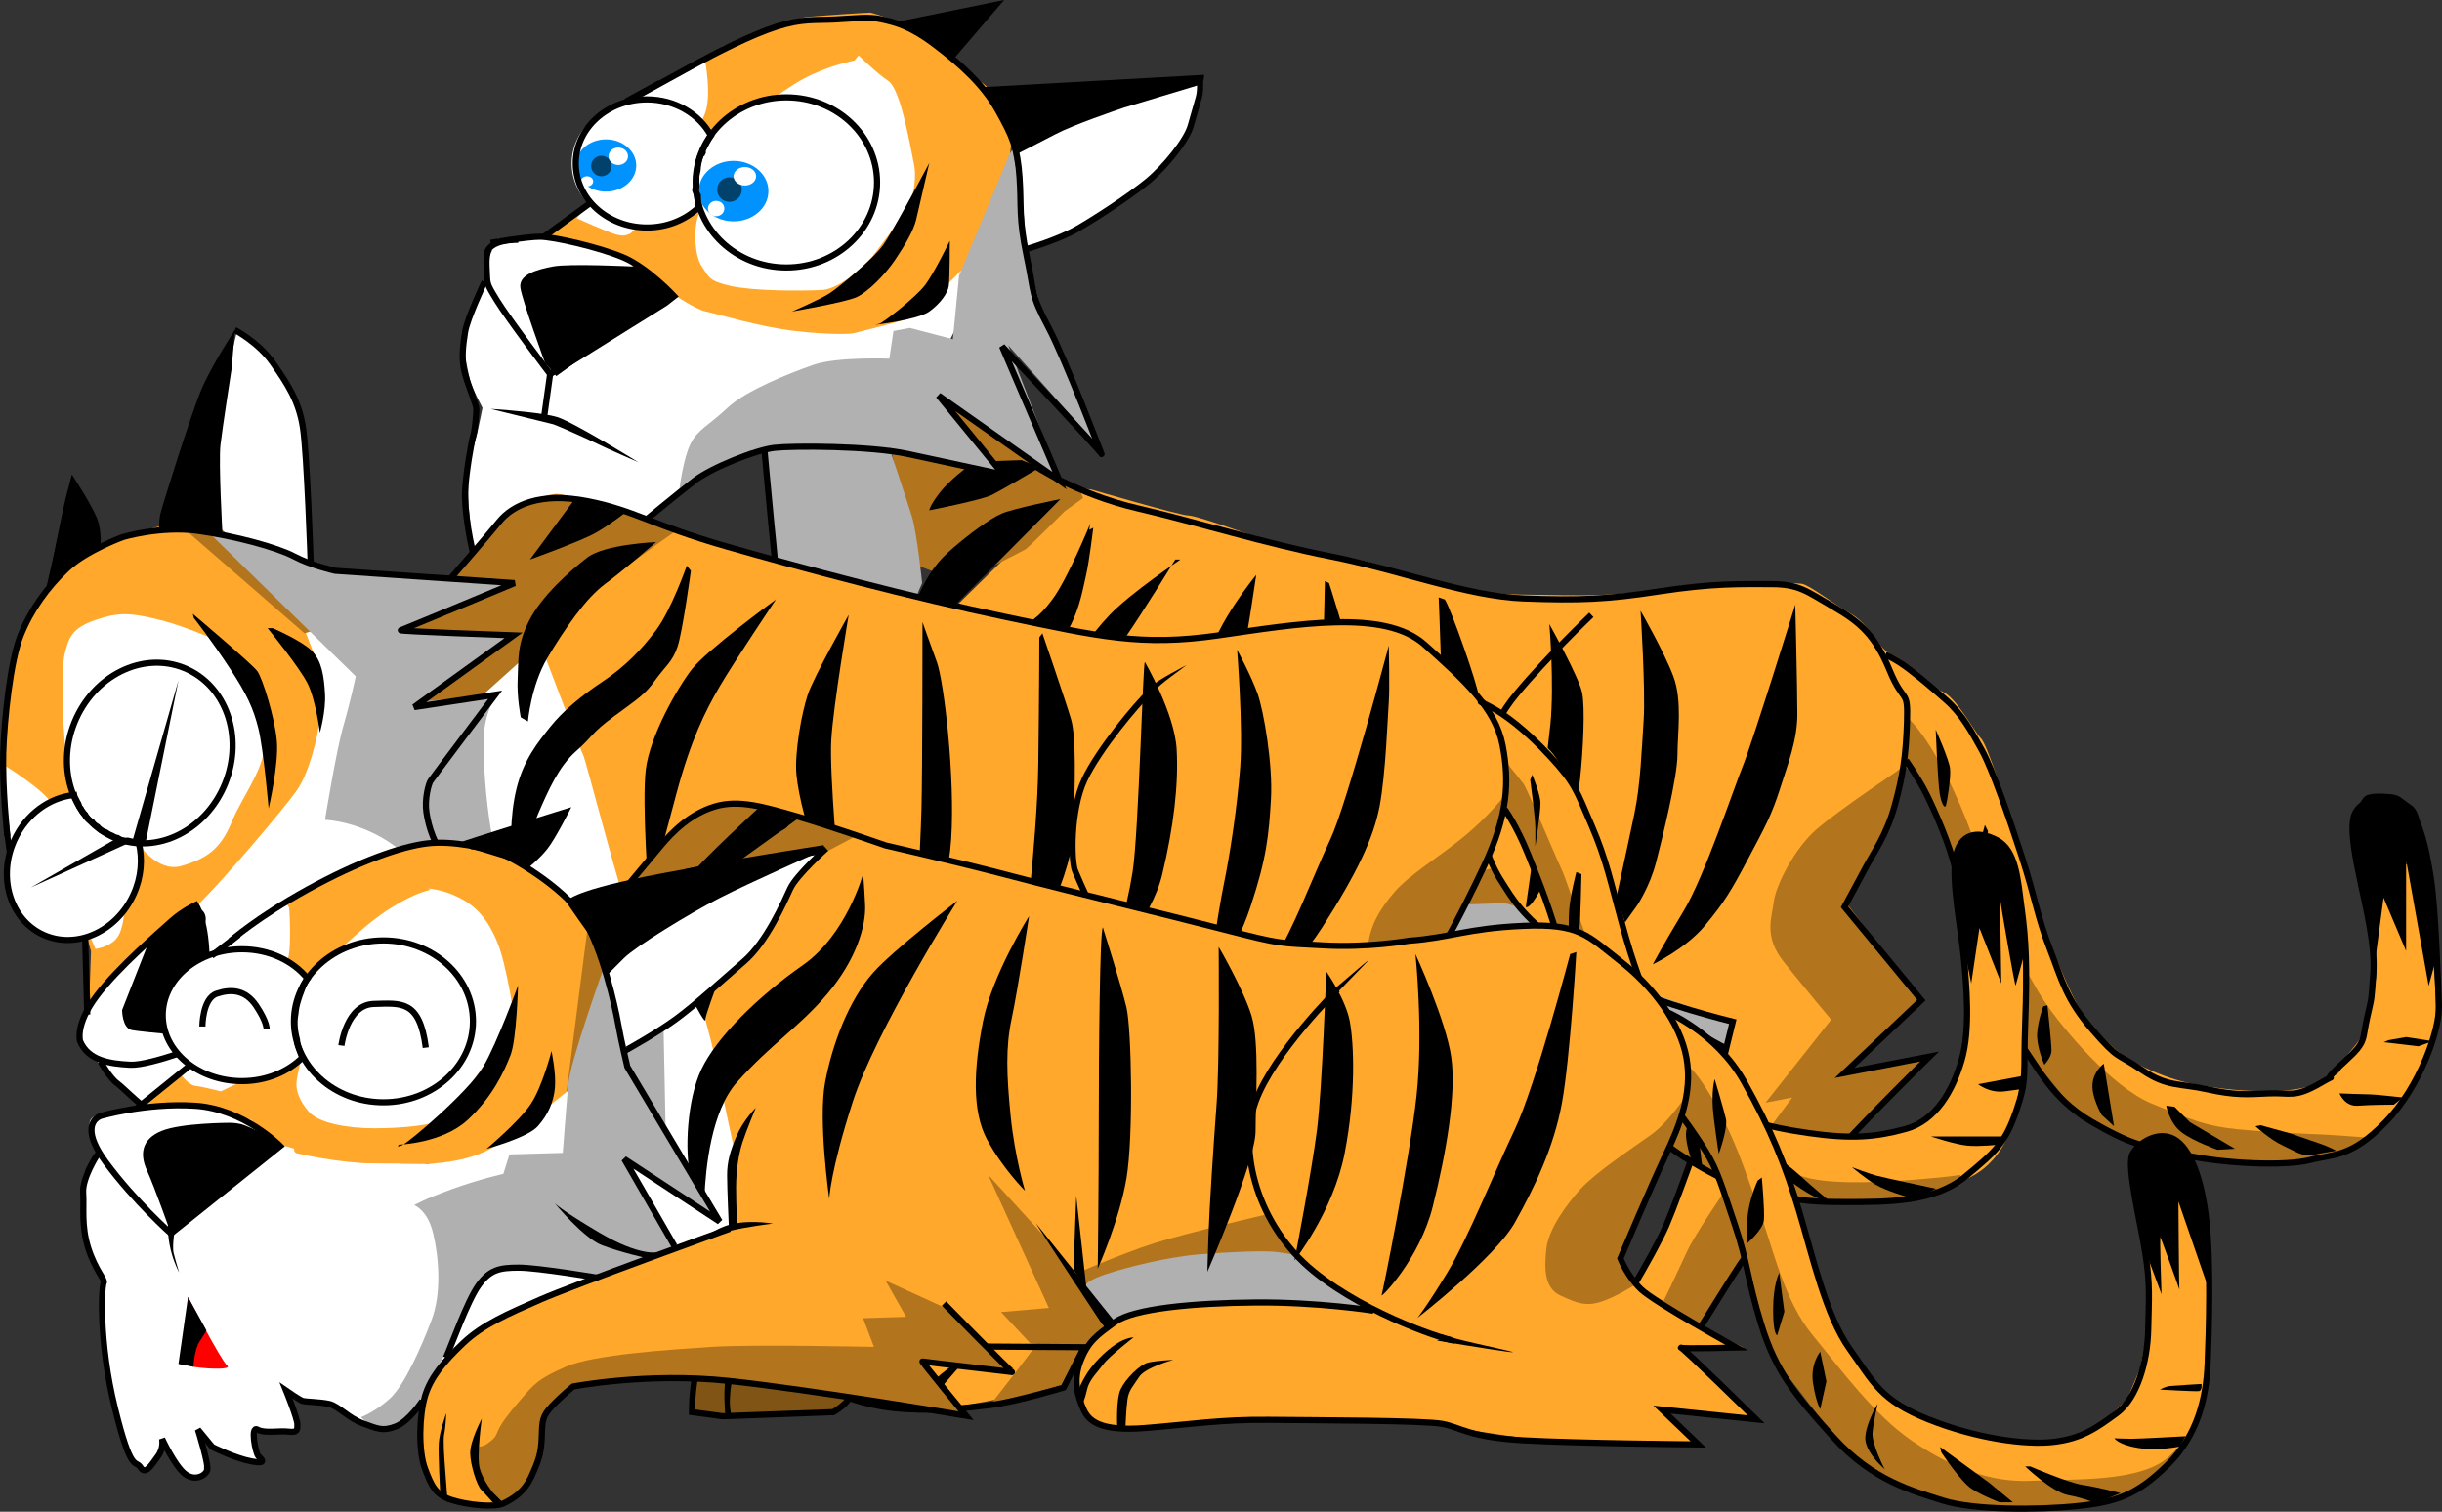<?xml version="1.0" encoding="utf-8"?>
<!-- Generator: Adobe Illustrator 13.0.0, SVG Export Plug-In . SVG Version: 6.00 Build 14948)  -->
<!DOCTYPE svg PUBLIC "-//W3C//DTD SVG 1.1//EN" "http://www.w3.org/Graphics/SVG/1.1/DTD/svg11.dtd">
<svg version="1.1" xmlns="http://www.w3.org/2000/svg" xmlns:xlink="http://www.w3.org/1999/xlink" x="0px" y="0px"
	 width="297.854px" height="184.401px" viewBox="0 0 297.854 184.401" enable-background="new 0 0 297.854 184.401"
	 xml:space="preserve">
<rect x="0" y="0" width="297.854" height="184.401" fill="#333333" stroke="none"/>
<g id="frame_1_1_">
	<path fill="#FFA82B" d="M65.934,29.042l7.5-5.333L85.1,8.208l3-2.5c0,0,8.5-3.5,10.5-3.667s7-0.5,7.5-0.5s5.5,1.833,5.5,1.833
		s2.167,2,2.667,2.333s4.5,3.667,5.667,4.5s3.667,4.667,3.667,4.667s-0.666,6.833-0.833,7.833s-0.667,5.167-2.333,9
		s-4.667,8.333-5.5,9s-8.333,2.833-8.833,2.833s-12,0.667-12.5,0.667s-5.5-3.167-6-3.333s-11.333-3.833-12.333-4.5
		s-8.333-4.833-8.333-4.833L65.934,29.042z"/>
	<path fill="#FFA82B" d="M296.6,115.376l-2.5-10.167l-2.834,1l-1,3.5l-0.832,4c0,0,0.666,3.999,0.332,5.833
		c-0.332,1.834-1,4.834-1.5,6.167s-0.5,1.166-1.832,2.833c-1.334,1.667-0.334,2.001-2,2.834c-1.668,0.833-3.166,1.499-6.166,1.666
		s-6,0.001-10-0.666s-7.668-2.5-9.334-3.667s-4.332-3.833-5.666-6.333s-4.002-9-4.334-10.5c-0.334-1.5-2.334-7.332-3.334-10.666
		s-3.166-10.334-4-11.167c-0.832-0.833-3-5.001-4.666-5.667s-4.5-3.833-6.166-4.5c-1.668-0.667-2.666-3.667-5-5
		s-5.002-3.499-6.002-3.667c-1-0.166-7.166,0-8.832,0c-1.668,0-4.5,0-6.5,0.334c-2,0.333-4.834,0.834-8.668,1
		c-3.832,0.166-6.498,0-9.166,0c-2.666,0-8.832-0.334-11.5-1.334c-2.666-1-8.666-2.999-10.666-3.166s-9.334-1.833-10.668-2.333
		c-1.332-0.5-7.832-2.833-8.832-2.833S133.1,59.709,133.1,59.709l-1.832-0.168l-18.5,18.167c0,0,2.667,21.499,2.667,21.999
		s9.667,13.334,9.833,13.834s3.5,6.5,3.5,6.5l3.501,7l0.832,3.667c0,0-10,27.333-10.5,27.5s-12.333,1-14,1.667
		s-4.666,2.833-6.333,4.333s-3.333,4-3.333,4s3.167,1.833,5,2.5s9,1.334,10.833,1.167s9.333-1.667,9.333-1.667
		s5.333-5.333,5.333-5.833s3.668-12.999,4-13.833c0.334-0.834,8.834-9.167,9.334-9.667s6.832-5.166,5.832-5.5
		s-3.166-1.334-2.832-1.834c0.332-0.5,2.998-7.5,2.832-9.333s2.834-10.833,2.834-10.833l1,0.166c0,0,2.834,4.001,3.834,3.834
		s13.832-3.667,13.832-3.667l9.168-1.667l8.609,3.815c0.207-0.202,0.496-0.301,0.854-0.157c1.109,0.446,2.336,0.544,3.354,1.222
		c0.186,0.123,0.301,0.279,0.367,0.446c0.801,0.166,1.537,0.449,1.977,1.272c0.01,0.016,0.008,0.031,0.014,0.047
		c2.111,0.852,5.168,2.081,5.492,2.188c0.5,0.166,6.166,3.667,7.166,4s4,1.833,4,1.833s-1.5,7.333-3,11.333s-3.666,7.5-4.666,10.167
		s-2.5,5.833-3.834,8c-1.332,2.167-4,5.833-4,5.833s-9.166,0.166-11.166,0.5s-4.168,1.334-5.5,2.334
		c-1.334,1-3.166,2.333-3.834,3.333c-0.666,1-2,2.5-2,2.5l2.668,0.667c0,0,0.166,0.666,2,0.833c1.832,0.167,5.832,0.167,5.832,0.167
		l-0.832,0.5c0,0,2.5,0.334,5,0.5s8.5-1.5,8.5-1.5l6-1.167c0,0,7.332-13.167,9.166-16.5s6.5-13.333,7-14s4.666-11.666,4.166-11.833
		s2.5-8,2.5-8s-0.453-1.302-1.053-3.045c-1.352-2.472-2.398-5.067-3.121-7.826c-0.078-0.293,0.014-0.654,0.223-0.902
		c-0.031-0.116-0.049-0.194-0.049-0.227c0-0.5,4-6.334,4.5-7.334c0.299-0.597,1.605-2.318,2.611-3.612
		c0.756-1.247,1.693-2.523,2.883-3.031l1.506-1.356l1.5-3.666c0,0,4.834,9.5,5,11c0.168,1.5,3.166,12.499,3.5,14.666
		s5.5,10.834,6.168,11.334c0.666,0.5,10.998,10.167,11.498,10.5s9.168,2.333,11.168,2.333s8.666,0.834,9.332,0.667
		c0.668-0.167,6.834-0.667,6.834-0.667s2-0.167,5-4.667s3.332-6,4.166-8.333S296.6,115.376,296.6,115.376z"/>
	<path fill="#B2751E" d="M108.225,52.875L111.975,69l5.25,2c0,0,7.5-3.75,7.875-4s4.75-4.625,4.75-4.625l2.25-1.625l-0.375-1
		c0,0-5.75-3.75-7.875-6s-9.75-8.5-10.25-8.5s-1.875,7-1.875,7L108.225,52.875z"/>
	<path fill="#7F5415" d="M166.475,117.25c0,0,4,2.125,6.625,3.5s8.875,3.625,9.25,3.875s3.125,1,3.125,1s-5.5,16.5-5.75,17.375
		s-2.75,5.25-2.75,5.25l-5.875,10.375l-0.375,0.875c0,0-5.125-1.5-7-1.25s-6.625,1.375-7.5,2s-2.5,1.875-3.375,3
		s-2.5,3.875-2.5,3.875l1.75,0.125l-0.125,0.875L160.1,168l-0.75,1.25c0,0,6.5,0.25,7.875-0.125s8-1.875,8-1.875L176.1,167
		c0,0,5.625-9.625,9-14.25s9-10.875,9-10.875l13.75-13.375l-10.625,2.125l8-7.25c0,0-9.625-5.375-10-5.5s-10.25-6-10.25-6
		l-3.5,1.875l-8.75-0.125l-5.75,3.5"/>
	<path fill="#7F5415" d="M108.6,119.5l3.75,11.625l-9.875,23.125c0,0-6.75,0.625-8.25,1s-7.5,4-9.375,5.75s-2.625,2.625-2.625,2.625
		s1.625,1.75,2.25,1.875s1.375,0,1.375,0l0.5,0.5l2.25,0.25l3.125,0.125L92.6,167l0.75,0.25l2.875-0.125l2.875,0.125
		c0,0,3.125-3.625,4.5-4.375s5.625-3,5.625-3l2.625-0.25L118.1,146l12.5-7.75l-0.125-0.75l-3.625-2.5l5.875,0.125l-1.25-2.625
		c0,0-1-1.25-1.25-2.625s0.375-4.625,0.375-4.625l-16.75-5.875L108.6,119.5z"/>
	<path fill="#B2751E" d="M232.225,93.5c0,0-7.875,5.25-10.625,7.625s-5,6.875-5.25,8.875s-1.25,4.25,1.25,7.375s5.75,7,5.75,7
		l-8,10.125l3.25-0.625c0,0-10.875,14.5-12.875,18.875s-6.5,13.625-7,14.125s-3.625,5.5-3.625,5.5l7-1.625c0,0,8-13.25,8.375-14
		s8.25-10.375,9.375-11.875s9.625-10.25,9.625-10.25l6.25-5.875l-10.875,2l9.5-8.625L225.1,110c0,0,4.5-8.125,5.25-9.875
		S232.225,93.5,232.225,93.5z"/>
	<path fill="#B2751E" d="M153.1,111.25l-0.09-1.617L152.975,109c0,0-5.125,4.5-5.875,7s-2.125,10.625-2.375,13.375
		s0.25,3.625,0.25,3.625l-7.25,0.25l5.5,5.375c0,0-2.25,0.125-4.875,2s-5.75,5.25-6.875,7.5c-1.125,2.25-2.375,5.375-2.75,7.625
		s-1,6.375-2.125,8s-5.625,7.375-5.625,7.375l8.5-2.125l11.125-21.125l16.5-9.125l-5.75-2.625l6.5-0.125c0,0-4.5-7.625-4.75-9.375
		s0.375-10.5,0.375-10.5"/>
	<path fill="#B2751E" d="M153.35,113.75c0,0,8.625-2.25,12-3.375s8.75-2.5,10.25-2.875s6.5-1.625,6.5-1.625l3.625,5.125
		c0,0-16.375,4.5-16.75,4.625s-12.25,3.75-12.25,3.75l-3.5,0.375L153.35,113.75z"/>
	<path fill="#B2751E" d="M232.6,87.5c0,0,1.875,1.375,4.625,6.75s4.25,10.125,5.125,13.375s4.75,11.125,7,14.5
		s8.25,10.5,13.125,12.5s6.625,2.75,10.5,3.125s9.75,0.625,10.125,0.625s5.5,0.375,5.5,0.375s-2,1.5-3.25,1.875
		s-8.75,1.5-9.75,1.375s-10.875-1.125-14.25-2.5s-8.125-4-8.625-4.5s-5.375-6.625-5.375-6.625l-4.25-6.625l-1.5-3.25l-3.5-13.125
		l-1.25-4.625l-3.125-6.375l-1.5-0.875L232.6,87.5z"/>
	<ellipse fill="#FFFFFF" cx="96.225" cy="22" rx="10.75" ry="10.5"/>
	<ellipse fill="#FFFFFF" cx="78.6" cy="19.938" rx="8.875" ry="7.688"/>
	<path fill="#FFFFFF" d="M104.225,7.375c0,0-3.25,0.625-6.25,2.25s-7,5-7,5S85.6,24.875,85.1,26.5s-0.375,4.75,0.5,6
		s0.75,1.75,3.5,2.375s8.5,0.625,11.125,0.5s6.125-4,6.125-4l4.5-6c0,0,1.125-3,0.625-5.375s-1.625-9.125-3.125-10.125
		s-3.625-3.125-3.625-3.125"/>
	<path fill="#FFFFFF" d="M85.975,7.25c0,0,0.875,4.375,0,6.625s-4.5,9.5-4.5,9.5s-4.25,5-4.625,5.125s-0.625,0.375-1.625,0.125
		s-4.875-2-4.875-2l3.625-4.5L79.225,14l-2-1.125l0.875-1.25l8.125-4.875"/>
	<path fill="#FFFFFF" d="M124.1,17.125l22.375-7.25c0,0-0.5,4.5-2,6.875s-5,5.625-6.25,6.75s-5.625,3.5-6.875,4.125
		c-1.25,0.625-3.625,1.875-4.625,2.25s-1.5,0.625-1.5,0.625L124.1,17.125z"/>
	<path fill="#FFFFFF" d="M67.225,44.5c0,0-6.875-8.375-7.25-9.5s-0.75-3.25-0.5-3.875s1.25-2,1.25-2l3.5-0.375l5.125,0.5l7.25,2.5
		l2.375,3l-4.125,0.875l-8.125,0.5l1,8.375"/>
	<path fill="#FFFFFF" d="M59.85,34.125c-0.375,0-2,2.375-2.375,3.375s-0.75,3.5-0.875,4.375s0.625,4,0.75,4.625s1.5,3.25,1.5,3.25
		s-0.375,1.875-0.625,3s-1.125,3.875-1.125,5s0,3.75,0.125,4.625s0.25,3.75,0.5,4.5s0.875,2.375,1.25,3s0.75,1.625,1.5,2.25
		s1.5,0.875,1.5,0.875l1.125-1l2.125,1.875c0,0,1.5,1,2,0.875s1.125-0.5,1.25-0.875s0.25-2.375,0.25-2.375l1.125,0.375
		c0,0,2.25,2.5,2.875,2.375s1.375-0.375,1.375-0.375l0.25-2.75l0.875-0.875h3.625l1.625-1l-1-2.625L78.35,64l6.25-5.25l3.625-7.625
		c0,0,8.875-3.5,9.5-3.25s9.125-1.75,9.5-1.5s4-2.25,4-2.25l4-1.375l3.5-7l-0.875-3.375c0,0-5.625,5.75-6.5,6.25
		s-6.75,1.875-7.125,2s-2.875,0.25-7.25-0.25S87.35,38.25,86.1,38s-4-2.125-4-2.125l-5.875-0.125"/>
	<path fill="#FFFFFF" d="M113.475,75.125c-0.375,0.25,1.125,14.5,2.5,20.125s1.875,8,4.625,10.75s8,6.75,8,6.75l1,7.375
		c0,0-9.5-2.5-10.5-2.625s-7.875-3.625-8.5-4.375s-4.875-7.875-5.125-8.5s-0.625-12.25-0.75-13.375s2.75-10.5,2.75-10.5
		s4.25-4.375,4.625-4.625"/>
	<path fill="#B1B1B1" d="M123.1,18.875l-6.125,14.75l-0.75,7.75L110.975,40l-2,0.375l-0.5,3.375c0,0-6.375-0.25-9.25,0.75
		s-8.25,3.125-10.5,5.25s-3.625,2.625-4.5,4.375s-1.375,5.5-1.375,5.75s4.625-3,4.625-3l4-1.875l1.875-0.25l0.375,4.375
		c0,0,1.5,12.375,1.375,15.125s-2.875,13.875-4.125,17.125S81.725,116,81.725,116l9.375-7.625c0,0,4,8.75,7.75,11.875
		s9.75,6.375,9.375,6.25s-4.25-4.5-4.625-6.25s-0.375-4.625-0.375-4.625s3.125,2.875,5.125,4.5s7,4.375,9.5,5.25
		s7.625,1.875,7.625,1.875l6.75-0.125l-2.75-10c0,0,1.125,1.375-7-0.375s-4.375-1.625-6.125-2.375S112.975,112,112.975,112
		l8.375-0.375c0,0-3.5-1.75-6.125-3.625s-4.25-4.625-5.875-8.875s-1.875-6.25-1.75-10.125s1.75-7,2.25-10.125s2.625-7.75,2.625-7.75
		S111.85,65,111.225,63s-2.75-8.375-2.75-8.375l14.5,3.375c0,0-8.625-10.125-8.25-9.875s14.5,10.25,14.5,10.25l-6.25-16.25
		L134.475,55c0,0-6.25-15.25-7.125-16.625s-2.125-8.5-2.125-8.5s-0.75-5.75-0.875-6.875s-0.875-4.75-0.875-4.75"/>
	<path fill="#B1B1B1" d="M153.6,115.375c0,0-0.375,6.5-0.375,7s2.25-0.25,2.25-0.25l9.25-3.875l7.125-2.125
		c0,0,4.5-0.625,4.875-0.75s6.625-0.875,6.625-0.875l4.25,0.875l4.625,1.625c0,0-3.875-3.5-4.5-3.875s-2.25-2.375-2.25-2.375
		s-2.125-0.75-2.5-0.625s-6.375,0.25-6.375,0.25l-5.125,1.125l-8.375,1.875l-6.5,1.5L153.6,115.375z"/>
	<polygon fill="#B1B1B1" points="198.225,120 210.35,128.25 211.6,124.75 	"/>
	<ellipse fill="#0092FF" cx="89.475" cy="23.313" rx="4.25" ry="3.688"/>
	<ellipse fill="#0092FF" cx="73.913" cy="20.188" rx="3.688" ry="3.188"/>
	<circle fill="#00426B" cx="88.975" cy="23.125" r="1.5"/>
	<circle fill="#00426B" cx="73.35" cy="20.25" r="1.25"/>
	<ellipse fill="#FFFFFF" cx="90.85" cy="21.5" rx="1.375" ry="1.125"/>
	<ellipse fill="#FFFFFF" cx="87.35" cy="25.438" rx="1" ry="0.938"/>
	<ellipse fill="#FFFFFF" cx="75.413" cy="19.063" rx="1.188" ry="1.063"/>
	<ellipse fill="#FFFFFF" cx="71.6" cy="22.125" rx="0.75" ry="0.625"/>
	<path fill="none" stroke="#000000" stroke-width="0.75" d="M78.1,11.5c0,0,3.625-2,6.375-3.5s7.125-3.75,10.25-4.75
		s4.625-0.75,7.125-0.875s4.125-0.375,5.75,0s3.375,0.75,6.5,3.125s5.875,4.875,7.625,8s2.375,4.5,2.625,8.125
		s-0.125,4.875,0.875,9.625s0.5,4.625,2.625,8.625s6.625,15.875,6.5,15.5S122.225,42.25,122.225,42.25l7,16.375l-14.75-10.375
		l7.875,9.625c0,0-7-1.5-11.625-2.5s-14-1-16.25-0.75s-7.625,2.375-9.75,4s-6.5,5.25-6.5,5.25s1,3.25,1.5,4.25s0.625,1.75,0,2.25
		S76.85,70.5,76.475,70.5s-2-0.25-2-0.25"/>
	<path fill="none" stroke="#000000" stroke-width="0.75" d="M74.225,68.875l-0.125,5c0,0-0.5,0.625-0.875,0.75
		s-2.375-1.25-2.375-1.25l-3.625-4.25"/>
	<path fill="none" stroke="#000000" stroke-width="0.75" d="M68.225,70.125c0,0,0.625,2.5,0.25,3.5S67.6,75,66.225,74.75
		S63.35,72,63.35,72l-1.375-2.75"/>
	<path fill="none" stroke="#000000" stroke-width="0.75" d="M63.225,71.375c0,0-0.625,1-1.375,1.5s-2.75-0.75-3.625-3.5
		s-1.625-7.25-1.5-9.5s0.75-5.875,1-6.75s0.375-2.75,0.375-3.25s-0.875-2.5-1.375-4.25s-0.25-3.5,0-5.125s2.375-6.125,2.375-6.125"
		/>
	<path fill="none" stroke="#000000" stroke-width="0.75" d="M59.85,30.25c0,0-0.625,0.25-0.5,2.375s-0.125,1.75,1.25,4s6.5,9,6.5,9
		s3-1.75,4.375-2.625s9.625-6,9.625-6l1.125-0.875c0,0-3.25-3.5-6.25-4.75s-8.5-2.5-10.125-2.5s-6,0.75-6,0.75"/>
	<line fill="none" stroke="#000000" stroke-width="0.75" x1="66.35" y1="28.875" x2="71.85" y2="24.875"/>
	<line fill="none" stroke="#000000" stroke-width="0.75" x1="67.1" y1="45.625" x2="66.35" y2="51"/>
	<path d="M59.85,49.875c0,0,0.238,0.015,0.636,0.043c1.62,0.115,5.883,0.456,7.489,0.957c2,0.625,9.875,5.5,9.875,5.5
		S74.1,54.75,73.1,54.25s-4.875-2.25-5.625-2.5"/>
	<path d="M109.6,2.625L122.475,0l-6,7c0,0-5.125-3.375-6-3.875"/>
	<path d="M119.975,10.625l26.875-1.5c0,0,0.125,1-0.625,1.25s-8.375,2.5-9.125,2.75s-6.25,2.125-8.375,3.25S124.1,18.75,124.1,18.75
		s-1.875-4.625-2.375-5.25S119.975,10.625,119.975,10.625z"/>
	<path fill="none" stroke="#020202" stroke-width="0.75" d="M125.225,30.375c0,0,3.875-1.125,6.25-2.5c2.375-1.375,6.375-4,8.5-5.75
		s4.75-5,5.25-6.75s0.75-2.625,1-3.5s0.125-2.25,0.125-2.25"/>
	<path fill="none" stroke="#000000" stroke-width="0.75" d="M63.225,29.25c0,0-3.75-0.125-3.875,1.875"/>
	<ellipse fill="none" stroke="#000000" stroke-width="0.75" cx="95.913" cy="22.25" rx="11.063" ry="10.375"/>
	<path fill="none" stroke="#000000" stroke-width="0.75" d="M85.115,23.876c-0.097-0.151-0.135-0.33-0.237-0.475
		c-0.149-0.212-0.09-0.439,0.056-0.604c0-0.008-0.005-0.013-0.005-0.021v-1.152c0-0.01,0.005-0.016,0.006-0.025
		c-0.003-0.033-0.009-0.063-0.006-0.1c0.02-0.214,0.105-0.416,0.125-0.625c0.003-0.029,0.016-0.05,0.021-0.077
		c0.033-0.625,0.148-1.231,0.373-1.819c0.041-0.107,0.109-0.179,0.185-0.236c0.023-0.057,0.053-0.111,0.079-0.167
		c-0.022-0.11-0.021-0.228,0.041-0.352c0.29-0.579,0.587-1.157,0.96-1.687c-1.408-2.606-4.362-4.412-7.8-4.412
		c-4.798,0-8.688,3.498-8.688,7.813s3.89,7.813,8.688,7.813c2.468,0,4.684-0.935,6.265-2.421
		C85.118,24.858,85.107,24.37,85.115,23.876z"/>
	<line fill="none" stroke="#000000" stroke-width="0.75" x1="76.35" y1="12.375" x2="80.475" y2="10.125"/>
	<path d="M113.35,19.875c0,0-0.136,0.256-0.367,0.688c-1.079,2.018-4.229,7.87-5.258,9.312c-1.25,1.75-5.375,5.125-6.5,5.875
		S96.6,38,96.6,38s6.5-1.125,7.875-1.75s3.5-2.75,4.75-4.625s2.125-3.375,2.5-4.75"/>
	<path d="M115.85,29.375c0,0-1.875,3.875-3,5.375s-5.125,4.625-5.625,4.75s-0.5,0.125-0.5,0.125S111.975,39,113.35,38
		s2.25-2.25,2.375-3.125S115.85,29.375,115.85,29.375z"/>
	<path d="M77.1,32.5c0,0-7.625-0.375-9.625,0s-4.25,1-4,2.625s3,9.125,3,9.125l1.375,1.625l4.875-3.5l9.5-6.25l-4.625-3.75"/>
	<path fill="none" stroke="#000000" stroke-width="0.75" d="M126.1,56.75c0,0,5.125,3.5,12.625,5.25s15.375,4.25,23.625,5.875
		s16.625,4.875,23.5,5.125s10.125,0.125,16.625-0.875s10-0.875,13.5-0.875s4.375,0.875,7.625,2.75s5.125,3.5,6.875,7.75
		s2.25,2.125,2.125,6.25s-0.5,6.625-1.5,10.25s-2.5,5.625-3.5,7.5s-2.625,4.875-2.625,4.875L234.35,122l-9.375,8.875l10.375-2
		c0,0-7,6.875-11.125,11.375s-10.25,11.375-12,14s-10.375,16.625-10.375,16.625s-7.625,1.875-10.625,2.25s-6.875,0.25-7.375,0.125
		s-2.25-0.75-3.75-0.75s-4.5-0.875-4.5-0.875l-2.25-0.875c0,0,0.625-1.625,2.375-3.375s2.5-2.375,4.25-3.25s3.75-1.625,6-1.875
		s10.125-0.125,10.125-0.125s5.5-8.875,7.125-12.625s6.125-16.75,6.125-16.75l2-8.125c0,0-9.625-2.375-12.625-4.25
		s-3.625-1.125-8.5-5.125s-5.5-5.25-7.25-8s-3.25-8.125-3.125-10.5s1.5-7.75,5.125-12.125S194.1,75,194.1,75"/>
	<path fill="none" stroke="#000000" stroke-width="0.75" d="M93.225,54.75c0,0,0.5,5.5,0.875,9.375s1.375,11.5-0.375,18.5
		s-11.875,33.25-11.875,33.25l9.5-7.375c0,0,2.75,7,6.375,10.75s10.375,7.25,10.375,7.25s-3.375-3.25-4.375-5.875
		S103.1,116,103.1,116s5.25,5.125,9.625,7.125s7.125,4,10.875,4.25s8.75,0,8.75,0"/>
	<path fill="none" stroke="#000000" stroke-width="0.75" d="M126.975,107.875L133.1,130.5l-10.875,27.625c0,0-6.75,0.5-9.125,0.875
		s-4.5,0.875-6.625,2.125s-5,3.875-5.75,4.875s-1.75,2.125-1.75,2.125s1.375,1.375,3,1.875s4.125,1.625,8.5,1.875
		s7.25-0.125,10.375-0.5s8.875-2.125,8.875-2.125l10.75-21.25l16.875-9.25L151.1,136l6.75-0.125c0,0-3.375-3-4.125-7
		s-0.5-18.875-0.5-18.875"/>
	<path fill="none" stroke="#000000" stroke-width="0.75" d="M153.6,123c0,0,9.125-3.875,13.125-5.125s6-1.5,9.5-2.125
		s6-0.875,8.75-0.625s7.875,2.125,7.875,2.125"/>
	<path fill="none" stroke="#000000" stroke-width="0.75" d="M166.725,117.875c0,0,8,4.25,10.125,4.875s8.625,3,8.625,3
		s-5,15.125-5.75,17.125S171.1,159.25,171.1,159.25s-7.625-0.875-10-0.5s-5.25,1.5-6.75,3S150.1,167,150.1,167l2,0.25l-0.125,1.125
		h7.875l-0.625,1c0,0,8.375-0.25,11.25-0.875s5.25-1.125,5.25-1.125s2.875-4.25,4.25-6.125s5.75-9.25,8.125-12.5s19-20,19-20
		s-10.5,2.25-10.125,2s7.75-6.25,7.75-6.25"/>
	<path fill="none" stroke="#000000" stroke-width="0.75" d="M210.35,127.75c-0.375,0-7.625-4.375-10.25-5.875
		s-5.75-3.625-5.75-3.625"/>
	<path fill="none" stroke="#000000" stroke-width="0.75" d="M109.6,121.125l2.375,10.125l-9.5,23.375c0,0-6.125,0.25-8.375,0.875
		s-5.625,1.875-6.875,3.125s-5.125,5-5.125,5s1.75,1.75,2.75,1.75s1.625,0.75,1.625,0.75s2.625,0.375,4.25,0.375
		s1.875,0.75,1.875,0.75h6.125"/>
	<polyline fill="none" stroke="#000000" stroke-width="0.75" points="112.1,159 117.975,146 130.225,139.125 	"/>
	<path fill="none" stroke="#000000" stroke-width="0.75" d="M130.475,137.5l-3.125-2.25l4,0.25l0.75-2c0,0-1.75-2.625-1.875-3.625
		s0-2.375,0-2.375"/>
	<path fill="none" stroke="#000000" stroke-width="0.75" d="M232.475,92.75c0,0,1.5,2.125,2.5,4.125s2.875,6.25,3.5,9.125
		s2.625,10.25,3.5,13s2.625,6,4.5,8.375s3.625,6.5,8.5,9.375s6.25,3,11.375,4.125s12.5,1.375,15.375,0.625s5-0.25,9.25-4.625
		s6.625-11.375,6.5-14.25S297.1,111,296.475,107s-1.625-8.5-3.875-9.25s-4.625-0.125-5.375,1.5s0.125,5.625,0.75,8.625
		s1.75,7.5,1.5,10.875s-0.125,2.625-0.75,5.375s-0.061,2.917-2.625,5.25c-4.166,3.792,0.084,0.917-3.082,2.751
		c-3.195,1.851-3.668,1.124-6.293,1.249s-4.125,0.25-7.5-0.5s-4.875-0.25-8-2.375s-2.75-1.125-6-4.875s-3.75-6.125-5.25-10
		s-1.75-6.125-3.375-11.125s-3.625-10.75-4.875-13s-2.375-4.375-4.375-6.125s-2.875-2.5-4.5-3.75s-2.875-1.75-2.875-1.75"/>
	<path d="M129.35,60.875l-19.375,19.5c0,0-0.5-1,1.25-5.75s3.375-6.375,5.125-7.875s4.375-3.5,5.875-4.125
		S129.35,60.875,129.35,60.875z"/>
	<path d="M126.225,57.375c0,0-4,2.375-5.25,3s-7.625,1.875-7.625,1.875s0-0.5,1.25-2.125s3.5-3.25,3.5-3.25l4.25,1l-1.25-1.625
		l3.5-0.125L126.85,57"/>
	<path d="M132.85,64.625l0.125-0.75c0,0-2.75,6.75-4.625,9.25S125.975,75.5,122.6,78s-4.375,2.625-6.5,5.875s-3,3.25-3.875,7.125
		s0,14.125,0,14.125s1.125-3.375,1.5-6s0.25-2.375,1.375-4.75s1.5-3.625,4.875-7.25s3.5-3.25,6.25-6s3.25-2.625,4.375-4.875
		c1.125-2.25,1.5-4.5,1.875-6.125s0.875-5.75,0.875-5.75"/>
	<path d="M143.975,68.25c0,0-6.125,4.125-8.625,6.75s-4.125,5.25-5.25,7.875c-1.125,2.625-2.125,4.75-2.5,8.125
		s0.125,8.125,0.375,10.375s0.875,2.375,0.875,2.375s0.5-2.5,1.25-6.75s1.625-7.125,3.125-11s2.125-5.5,4.125-8.375s6-9.375,6-9.375
		"/>
	<path d="M153.225,70.125c0,0-4.875,5.875-5.875,10.375s-1.125,9.125-0.875,11.25s0.875,4.25,2.125,6.5s3.125,5.25,3.125,5.25
		s-0.625-8.75-0.875-9.5s0.125-8.125,0.375-10.625s1.375-9.125,1.375-9.125L153.225,70.125z"/>
	<path d="M161.6,70.875c0,0-0.5,21.25-0.5,24.5s-0.375,18.875-0.375,18.875s2.375-4.125,3.125-8.375s1.625-11.75,1.625-15.125
		s-0.375-7.5-0.75-10.125s-2.625-9.5-2.625-9.5"/>
	<path d="M175.475,72.875c0,0,0.625,13.75,0.375,20.5s-1.625,19.875-1.625,19.875s2.5-4.625,3.5-7.25s2.25-6.5,2.25-6.5
		s0.25-4.125,0.5-5.5s0-7.75-0.125-9.125s-3.375-10.625-4.125-11.75"/>
	<path d="M188.975,76.125c0,0,0.625,7.25,0.125,12.25s-3,22.25-3,22.25s0.625,0.625,2.625-3.875s3.625-8.25,4-11.75
		s0.625-8.625,0.25-10.5S188.975,76.125,188.975,76.125z"/>
	<path d="M200.1,74.5c0,0,0.625,9.625,0.375,13.375s-0.375,7.75-1.125,11.375S195.725,116,195.725,116l4-5.625
		c0,0,1.5-2.25,2.25-5.125s2.625-10.5,2.625-13.125s0.625-6.625-0.5-9.625S200.1,74.5,200.1,74.5z"/>
	<path d="M218.975,73.75c0,0-5.125,16.5-6.375,19.625s-4.75,13.625-7.25,17.75s-3.75,6.5-3.75,6.5s4-1.875,6.375-4.75
		s3.125-4.125,5.25-8.125s2.875-5.375,3.875-8.5s2.125-6,2.125-9.125S218.975,73.75,218.975,73.75z"/>
	<path d="M236.1,89c0,0,0.25,6.5,0.5,7.875s0.625,1.75,0.75,1.375s0.625-3.375,0.5-4.5S236.1,89,236.1,89z"/>
	<path d="M242.1,100.625c0,0-0.068,0.244-0.182,0.667c-0.191,0.709-0.504,1.923-0.818,3.333c-0.5,2.25-0.25,5.5-0.25,5.5
		s0.875-1.5,1.125-2.25l0.5-6.5"/>
	<path d="M243.85,112.375l0.125,8.5l1.375-3.125c0,0,0.125-0.5-0.125-1.875s-0.75-2.75-0.75-2.75"/>
	<path d="M249.225,122.75c0,0-0.625,1.625-0.75,3.25s0.875,3.875,0.875,3.875s0.875-0.875,0.875-1.75s-0.5-5.5-0.5-5.5"/>
	<path d="M256.6,129.75c0,0-1.25,0.875-1.375,2.5s1.125,3.75,1.125,3.75l1.5,1.375L256.6,129.75z"/>
	<path d="M264.225,134.875c0,0,0.375,2.125,1.875,3.25s4.375,2.125,4.375,2.125l2.125-0.125l-5.5-3.25L265.225,135"/>
	<path d="M275.1,137.375c0,0,1.75,1.625,3.375,2.375s2.375,1.375,3.625,1.125s2.875-0.5,2.875-0.5s-0.875-0.5-2-0.875
		s-3.625-1.25-3.625-1.25l-3.625-1"/>
	<path d="M285.35,133.375c0,0,0.625,1.625,2.25,1.5s4.375-0.125,4.375-0.125l1.125-0.875c0,0-3.375-0.375-3.875-0.375
		S285.35,133.375,285.35,133.375z"/>
	<polyline points="290.725,127.125 294.975,127.625 296.725,127 293.475,126.5 291.35,126.875 	"/>
	<path d="M289.725,117l1-7.5l2.75,6.5v-11.125l2.75,15.375l1-3.625c0,0-0.5-4.375-0.5-6.75s0-4-0.375-5.125s-0.625-3-1-4
		s-0.375-2-1.375-2.625S292.85,97,291.6,96.875s-2.625-0.125-3.125,0.25s-1.25,2.125-1.25,2.125s-0.375,1.375-0.375,2.125
		s0.75,5.5,0.75,5.5s0.875,3.25,0.875,3.625S289.725,117,289.725,117z"/>
	<path d="M183.225,172.5c0,0,1.125-1.375,2.25-2.5s4.125-2.75,4.125-2.75s-3.125,3.125-3.625,3.5s-2.125,2.5-2.125,2.5"/>
	<path d="M175.1,170.625c0.5-0.375,1.625-2.375,2.625-3.125s6.125-3,6.125-3s-4.25,2.625-5,3.375s-3.25,3.75-3.25,3.75l-0.625-0.375
		"/>
	<polyline points="159.35,168.75 164.35,163.5 159.975,169.25 	"/>
	<path d="M152.1,167.75l6.375-5.875c0,0-3.375,2-4.25,2.625s-2.875,2.75-2.875,2.75h0.75"/>
	<path d="M112.1,171.5c0,0,0.625-1.625,1.625-2.875s4.875-3.75,4.875-3.75s-2.625,3-3.375,3.875s-1.5,3-1.5,3"/>
	<path d="M103.1,170.125c0,0,1-2.25,3-3.75s6.625-3.75,6.625-3.75s-4.625,3.5-5.375,4.25s-3.125,3.875-3.125,3.875"/>
	<path d="M92.475,166.25c0,0,0.625-1.625,2-2.875s3.5-2,3.5-2s-2.875,2.5-3.375,3.375S93.85,167,93.85,167l-1.25,0.25L92.475,166.25
		z"/>
	<path d="M85.475,165.125c0,0-0.125-1.375,1.125-2.5s6.75-4.375,6.75-4.375s-5.125,4.25-5.75,4.875s-1.125,3-1.125,3"/>
	<line fill="none" stroke="#000000" stroke-width="0.75" x1="100.1" y1="167" x2="96.6" y2="167.25"/>
</g>
<g id="frame_2">
	<path fill="#FFA82B" d="M24.267,62.875c-0.5,0.167-7.5,2-8.333,2.333s-6.833,3-7.833,4.167s-4.333,5-4.833,6s-2.333,7.5-2.333,8
		s-0.667,7.833-0.667,7.833l0.667,5c0,0,4.834,5.168,5.167,5.834s3.833,9.833,3.833,9.833l1.167,4.167l-0.167,4.666l0.167,2.834
		c0,0,3.833-2.5,4.333-3s6.833-4.667,8-5.667s6.667-4.001,7.5-5.167s6.167-7.167,6.5-8s3.333-6.833,3.333-6.833s0.5-2.666,0.5-3.333
		s0-13.5,0-13.5s0-1.333-0.333-1.833s-4.167-4.667-4.167-4.667"/>
	<path fill="#FFA82B" d="M76.1,115.875l1.833,9.5l-5.667,6.667c0,0-12.5,8.5-14,9.5s-3.5,4.166-4,4.833S51.142,154,51.767,156
		s2.75,6.375,2.75,6.375L56.142,164l3,0.375l3.125-0.875l1.375-1.625L63.017,155l5.5-9.25l16.5-5.75c0,0,18.875-2.125,19.375-2
		s4.375-4.75,4.375-4.75s1.75-2.375,1.375-2.5s-2.5-6.375-2.5-6.375l0.125-4.25l9.625-2.375c0,0,10-0.875,10.625-1
		s13.75,6.625,13.75,6.625s7.625,4.75,8,4.75s2.5,1.125,3,0.875s7,0.5,7,0.5s5.25,1.75,6.625,2.5s5.375,6,6.75,7.75
		s15.5,22.25,15.5,22.25s-7.875,0.5-9.375,1s-3.375,2-3.75,3s-0.75,3.5-0.75,4s6,0.875,6.5,1.125s10.75-0.5,10.75-0.5
		s4.75-1.875,4.75-2.25s-0.875-8-1.25-8.5s-16.25-28-16.25-28s-4.875-8.625-5.25-9s-0.25-11.375-0.125-11.75s9.5-12.5,9.5-12.5
		s3.625,3.25,3.875,4s16.25,34,17.25,34.75s9.375,5.625,10.75,5.75s14.5,3,14.5,3l8.375-1.875l1.125-0.25c0,0,5.125-1.25,6.5-8.25
		s1.5-15.25,1.5-15.25s-0.875-13.375-1.125-14.375s-7.75,3.125-7.75,3.125l1.625,8.5c0,0,0.375,8.375-0.5,10.5s-1.75,5.25-2.875,6.5
		s-2.5,2.5-4.125,3s-3.875,0.5-5.875,0.75s-3.25,0-4.875-0.125s-8.125-1.375-11-2.75s-5.75-4.75-7-6.25s-4.875-14.875-6.125-18.625
		s-2-7.25-2.75-8.625s-4-8.625-5.75-10.5s-6.875-5.5-7.75-5.75s-8.25-8.5-9.125-8.75s-3.5-2.125-14.25-0.75s-15.75,1.5-18,1.75
		s-10.375-1.625-14.25-2.5s-18.5-3.75-18.5-3.75l-27.875-8l-13.5,9l-0.25,27l10.875,15.25"/>
	<path fill="#FFFFFF" d="M36.892,76.125l2.5,6.5c0,0,0.25,1.125-0.25,4.5s-1.5,7.25-3,9.375s-8.5,10.375-11.625,13.5
		s-9,7.125-9,7.125s-4.625,5-5.125,6.25s-1,3.375-0.625,4s2.125,2.125,2.125,2.125l2.375,2.875c0,0,5.5,4.25,6.125,4.5
		s6.375,0.25,6.375,0.25s5,4.75,9.25,6.375s8.375,2.75,10.125,2.625s2.875,0,2.875,0l-2-3.75c0,0,3,0.75,4.25,0.125
		s1.625-1.5,1.625-1.5v-1l-0.375-0.625l-1.125-1.125l-2-0.625c0,0,1.75-0.25,3.875-1.75s2.75-1.75,2.75-1.75l-4.75-2.375
		c0,0,2-0.25,2.25-0.875s1.125-2.5,1.125-2.5l-0.625-2.25l-0.625-0.5l-1.625,0.125h-0.875c0,0,0.25-2.125,2.625-3.125
		s5.125-1.875,5.125-1.875l1.125-6c0,0,6.5,5.75,6.75,6.5s6.125,2.375,7,2.75s6.75,0.875,6.75,0.875L84.392,124
		c0,0-7-11.875-7.625-12.5s-5.375-19-5.625-19.375s-6.25-16.25-6.25-16.25S58.392,76.5,56.767,77s-17.625-1.125-18-1.25"/>
	<path fill="#FFFFFF" d="M28.892,40.625c-0.375,0.25-4.125,22-3.75,22.25s1.125,3.5,1.5,3.625s5.25,2.75,5.75,2.875
		s4.375,1.25,4.375,1.25l1.5,0.375l-0.625-4.25c0,0-0.125-11.625-0.25-12.125s-1.375-6.25-1.375-6.25l-3.375-5.125L28.892,40.625z"
		/>
	
		<ellipse transform="matrix(-0.999 -0.053 0.053 -0.999 31.757 184.842)" fill="#FFFFFF" cx="18.329" cy="92" rx="10.062" ry="11"/>
	
		<ellipse transform="matrix(-0.916 -0.401 0.401 -0.916 -25.134 206.368)" fill="#FFFFFF" cx="9.017" cy="105.813" rx="8.023" ry="8.898"/>
	<path fill="#FFFFFF" d="M16.767,102.75c0,0,2.375,3.75,5.375,2.875s4.75-2,6.125-5.375s4.75-7.375,3.875-10.75s-4.875-11-4.875-11
		s-4.25-2-7.75-2.875s-5-1-7.875,0s-3.25,2.125-3.75,4.125S7.642,90.5,8.267,93.125s2.375,0.375,2.375,0.375l2.75,5.75"/>
	<path fill="#FFFFFF" d="M0.767,93.5c0,0,4.625,2.875,5.5,4.5s-3.25,4.625-3.25,4.625L1.267,105l-0.625-7L0.767,93.5z"/>
	<path fill="#FFFFFF" d="M11.642,115.75c0,0,2.125-0.25,2.875-1.75s0.625-3.625,0.625-3.625l-3.875,2l-0.5,1.375L11.642,115.75z"/>
	<path fill="#FFFFFF" d="M10.767,116.125"/>
	<path fill="#B2751E" d="M82.642,64.625c0,0-7.125,4.875-10.125,7.75s-14,12.75-15,13.625s-7.875,1.375-7.875,1.375
		s-1-1.375-0.375-2.125s0.75-4.875,0.125-4.875s-2.5-2.625-2.125-3.125s5.625-3.125,5.625-3.125l2.25-3.625
		c0,0,4.125-5.25,4.5-5.625s3.5-3.125,4.25-3.5s3.125-1.125,4-1.125S71.517,61,71.517,61l3.25,0.875l4,1.5L82.642,64.625z"/>
	<path fill="#B2751E" d="M121.392,135.625l-10.625-7l2.229-0.769c0.041-0.259,0.175-0.503,0.452-0.661
		c0.209-0.119,0.426-0.217,0.646-0.311l-8.701-14.26l-7.125-6.25c0.375,0.5,7.5,16.25,7.5,16.25s-6,0.625-5.375,1s8,8,8,8h-7.125
		l3.375,3.625c0,0-6.375,0.5-8.875,1.125S66.142,146,66.142,146s0.125,1.375-0.75,2.5s-2.25,1.25-2.875,2.25s-1.5,3.125-1.625,4.125
		s-0.25,3.75-0.25,3.75l0.375,2.75l0.75,1.625l2.125,0.25c0,0,1.625-1.375,1.625-1.75s1.25-2.75,1.25-2.75l0.375-6.875l1.5-3.375
		l3.875-2.5l4.375-1.125l8.875-2l7.25-0.5l24-0.625l-5.875-5.5L121.392,135.625z"/>
	<path fill="#B2751E" d="M107.345,118.289l25.326-8.875l3.837,6.606c0,0-3.23-1.304-6.674-0.938
		c-3.443,0.364-13.362,3.137-13.866,3.408c-0.504,0.272-6.73,2.753-6.73,2.753L107.345,118.289z"/>
	<path fill="#B2751E" d="M183.642,96.875c0,0-1.875,2.5-4.875,5s-6.875,4.813-8.688,6.938s-3.125,4.25-3.25,7.063
		s0.375,4.438,2.438,7s3.625,4.25,6,8.438s18.125,31.75,18.125,31.75s0.938,2,0.25,3.438s-6.125,1.188-6.125,1.188l-4.625,0.438
		l-1.5-0.125l-3.313-0.063c0,0,0.438,0.25-0.875-0.313s-1.313-0.563-1.313-0.563l-0.875,2.188l-0.188,1.625l1.063,1.438l1.625,0.375
		l0.813,0.75l3.25,0.063l0.625,0.688l15.688-0.125l2.313-1.313c0,0,0.813-1.938,0.688-2.25s0.063-6.938,0.063-6.938l-0.688-1.75
		l-16.75-29.438l6.625-0.75l-4.063-1.688l4.375-0.813l0.063-0.563c0,0-4.063-2.313-4.25-2.375s-5.75-4.25-5.75-4.25l-3.438-3.875
		l-1.063-2.188l2.5-5.313l2.25-4.75l2.688-6.875c0,0,1.625,1.75,1.438,1.813s1.938,4.625,2.063,4.875s2.188,5.438,2.75,7.313
		s1.438,5.375,2.063,7.375s2.438,7,3.375,8.75s2.688,5.063,4.438,6.813s1.813,3,7.188,5.813s8.188,3.563,10.063,4.063
		s2.563,0.688,6.188,0.813s5.5,0,7.625-0.125s3,0.25,5-0.625s3.625-1.5,3.625-1.5l-0.188-1c0,0-1.438,0.25-4.563,0.5
		s-10.75,0.875-14.438-0.25s-2.688-0.813-6.938-3.063s-4.375-1.625-7-4.25s-8.063-11.313-8.063-11.313s-3.313-7.625-4.438-10.313
		s-2.688-7.625-3.25-8.75s-4.063-9.563-4.563-10.25s-2-2.5-2-2.5l-0.063,3.438"/>
	<path fill="#7F5415" d="M119.142,123.188c0,0,4.5,3.125,6.313,3.563s3.625,1.188,6.563,2.25s4.063,1.438,5.188,2.563
		s2.625,1.813,3.875,4.563s1.063,2.188,1.875,4.313s2.188,4.563,4.125,9.625s2.563,7.063,2.563,7.063l-0.188,3.25
		c0,0-3.438,0.625-4.688,1.438s-2.688,1.688-3.125,2.25s-1.75,2.875-1.75,2.875l-0.063,2.688l0.188,1.063
		c0,0,4.188,0.688,4.375,0.688s8.813-0.063,10.25-0.25s2.625-1.063,3.25-1.75s1.25-1.063,1.563-2.875s0.063-4.5,0.063-4.5
		l1.938-0.625c0,0,0.438-0.688,0.063-1.375s-2.563-3.563-3.313-4.938s-6.125-17.375-6.125-17.375l6.75-1.813l-4.813-3.75
		c0,0,7.438,0.438,7.188,0.438s-1.625-3.313-1.625-3.313s-5.375-2-8.688-3.625s-7.25-4.188-7.25-4.188l-1.688-0.5l-6.563,0.188
		l-9.5,0.313L119.142,123.188z"/>
	<path fill="#7F5415" d="M82.1,144.042l11.833,16.667c0,0-0.25,0.583-1.167,1.25s-4,1.084-4.417,1.417s-3.167,3.166-3.167,3.166
		s-0.25,0.5-0.417,2s-0.25,3.334-0.25,3.334s2.083,0.582,3.667,0.666s13.25-0.166,13.25-0.166s1.916-0.666,2.083-1.75
		s0.417-4.167,0.417-4.167l-0.25-4.917l-1.417-1.333l2.083-0.417c0,0,0.834-0.583-0.416-1.333s-3.083-3.75-3.5-4
		s-2.084-3.917-2.084-3.917l-1.25-3.5l-1-3.25l-0.25-1.333c0,0-5.5-0.001-5.917,0.083s-8.083,1.167-8.083,1.167"/>
	<path fill="#B2751E" d="M22.892,64.875l14.25,12.375l1.625-0.5l-6.5-9.625l-5.125-1.375l4.375,2.875c0,0-5.875-5.5-6.25-5.375
		s-1.875,1.375-1.875,1.375"/>
	<path fill="#B1B1B1" d="M25.767,65.25L43.392,82.5c0,0-0.625,3-1.5,6s-2.25,11.5-2.25,11.5s4.875,0.125,9.375,3.875
		s6.75,6.125,7.375,8s1.875,3.375,1,5.625s-1.5,4.25-1.5,4.25l0.75,1.5c0,0,5.75,4.5,6.125,4.875s6,2.625,7.125,2.875
		s2.875,0.875,2.875,0.875l11.125-7.5l-1.125-1c0,0-3.5-0.125-8.625-1.25s-10.5-5-10.5-5l8.25-0.625c0,0-8.75-4.75-10.625-9.625
		S58.642,91.25,59.142,88.5s1.5-3.75,1.5-3.75l-9.875,0.875l12-8.25L48.642,76.75l13.5-5.625c0,0-20.375-1.75-20.75-1.625
		s-8.625-3-9.5-3.125S25.767,65.25,25.767,65.25z"/>
	<path fill="#B1B1B1" d="M138.392,118c-1.25-0.875-2.75-2.5-2.75-2.5s-2.125-0.875-8.125,0s-16.625,4.125-17,4.375l-0.25,0.625
		l3.25,5c0,0,0.056-0.023,0.149-0.064c0.082-0.282,0.346-0.529,0.716-0.465c-0.411-0.072-0.238-0.003,0.015-0.089
		c0.193-0.066,0.386-0.135,0.577-0.206c0.277-0.104,0.74-0.28,0.91-0.354c0.186-0.081,0.362-0.063,0.512,0.007
		c1.242-0.481,2.727-1.025,4.121-1.454c3.25-1,9.25-1.125,11-1.375s12-0.375,12-0.375S139.642,118.875,138.392,118z"/>
	<polyline fill="#FF0000" points="35.6,130.126 35.934,130.129 44.6,130.223 40.017,135.292 	"/>
	<path d="M28.642,40.25c0,0-2.875,4.375-4.125,7.375s-4.875,14.5-5,15.25s-0.125,2-0.125,2s1.375-0.25,3.25-0.125s4.5,0.5,4.5,0.5
		s-0.5-8.875-0.25-11s1.375-9.375,1.375-9.375L28.642,40.25z"/>
	<path d="M6.017,70.5c0,0,1.5-7.875,2.125-10.25s0.625-2.375,0.625-2.375s2.875,4.375,3.25,5.875s0.25,2.75,0.25,2.75
		S5.892,69.375,6.017,70.5z"/>
	<path d="M23.399,110.5l-5.104,4.031l-3.403,8.673c0,0,0,2.199,1.178,2.443c1.178,0.244,9.947,0.978,9.947,0.978l-1.047-13.804
		C24.97,112.821,25.755,110.866,23.399,110.5z"/>
	<path d="M23.642,75.375c0,0,2.25,2.875,4.375,6.125s2.875,4.875,3.5,7.375s1.25,9.75,1.25,9.75s1.25-5.375,1-8.25
		s-1.75-7.625-2.375-8.5s-7.875-7-7.875-7"/>
	<path d="M32.642,76.625c0,0,3.875,4.75,4.875,6.75s1.5,6,1.5,6s0.75-2.625,0.625-4.75s-0.375-4-1.625-5.25s-4.75-2.75-4.75-2.75"/>
	<path d="M70.017,61l-5.375,7.25c0,0,6.25-2.25,8-3.25s3.5-2.375,3.5-2.375S70.392,61,70.017,61z"/>
	<path d="M80.017,66.125c0,0-6.25,0.25-8.375,1.875s-5.625,4.75-7.125,7.75s-1.25,4.75-1.375,7s0.375,4.75,0.375,4.75l0.875,0.5
		c0,0,0.375-4.375,2.375-7.75s4.75-7.375,7-9S80.017,66.125,80.017,66.125z"/>
	<path d="M83.767,69c0,0-1.875,5.375-3.75,7.875s-3.875,4.5-6.5,6.25s-4.875,3.625-6.375,5.5s-3.25,4-4.125,7.5s-0.75,7.5-0.5,9.375
		s1,5.125,1,4.75s0.875-8.125,2.125-11s2.5-5.75,4.625-7.625s1.75-2.125,4.625-4.25s3.75-2.625,5-4.375s2.125-2.25,2.75-4.125
		s1.625-9.25,1.625-9.25"/>
	<path d="M94.642,73.125c-0.375,0.25-8.5,6.25-10.25,8.5s-5.125,8.125-5.625,12.25s0.375,15.5,0.375,15.5s1.625-6.125,3.375-12.625
		s3.5-10,5.25-13S94.642,73.125,94.642,73.125z"/>
	<path d="M103.517,75c0,0-4.25,7.5-5,9.75s-1.625,7.125-1.375,9.75s1.5,7.625,2.625,9.25s2.625,4,2.625,4s-1.25-13.25-1-17.5
		S103.517,75,103.517,75z"/>
	<path d="M112.517,75.875c0,0,0,18.125-0.125,22.875s-1,20.25-0.75,19.5s3.875-8.375,4.375-15.875s-0.875-19.25-1.75-21.625
		S112.517,75.875,112.517,75.875z"/>
	<path d="M126.767,77.75c0,0,0,6-0.125,15.5s-2.125,25.125-2.125,25.125s6.125-10.75,6.375-16.75s0.375-11.75-0.25-13.875
		s-3.5-10.5-3.5-10.5"/>
	<path d="M139.642,80.75c-0.25,0-0.75,20.875-1.5,25.625s-2.375,9.875-2.375,9.875s4.625-3.875,6-9.625s2-10.875,1.75-15.25
		S139.642,80.75,139.642,80.75z"/>
	<path d="M150.892,79.25c0,0,0.75,9.5,0.375,14.375s-1.25,10.625-2,14.25S147.142,121,147.142,121s3.375-4.375,5.375-10.375
		s2.25-8.875,2.5-13.125s-0.875-10.75-1.625-12.875S150.892,79.25,150.892,79.25z"/>
	<path d="M169.392,78.75c0,0-5.125,19.375-7.125,23.625s-4.75,11.5-6.75,14.375s-4,6.25-4,6.25s5.5-3.25,9.75-9.875
		s6.25-10.875,7-14.75s1-11.125,1.125-12.75S169.392,78.75,169.392,78.75z"/>
	<path d="M186.642,95.125c0,0,0.625,4.625,0.625,5.875s0,2.25,0,2.25s0.625-4.125,0.625-5.25s-1-3.5-1-3.5"/>
	<path d="M192.267,106.375c0,0-0.75,2.875-0.875,4.625s0,3.875,0,3.875s1.125-0.875,1.25-1.625s0.25-6.625,0.25-6.625"/>
	<path d="M194.642,118.25c0,0-0.125,4.125-0.125,5.625s0,1.5,0,1.5s1.125-2.25,1.125-2.625S194.642,118.25,194.642,118.25z"/>
	<path d="M199.642,127.375c0,0-0.625,3.875-0.375,5.25s0.75,2.75,0.75,2.75s0.5-2.625,0.375-3.375S199.642,127.375,199.642,127.375z
		"/>
	<path d="M206.767,135c0,0-1.125,2.125-1.125,3.375s0.625,3,0.625,3l1.375,1.125L206.767,135z"/>
	<path d="M214.892,139.875c0,0,1.25,2.5,3.375,4.125s3.375,2.125,3.375,2.125l1.5,0.375c0,0-2.25-1.875-3.75-3.25
		S214.892,139.875,214.892,139.875z"/>
	<path d="M225.892,142.375c0,0,1.625,1.375,2.875,2.125s3.875,1.5,3.875,1.5l2-0.25l1.5-0.75c0,0-6.5-1.375-7.375-1.625
		S225.892,142.375,225.892,142.375z"/>
	<path d="M235.517,138.625c0,0,3,1,4.5,1.125s3.75-0.125,3.75-0.125l0.75-1c0,0-3.625,0-4.5,0S235.517,138.625,235.517,138.625z"/>
	<path d="M241.267,132.25c0,0,1.375,1.125,3.25,0.875s1.875-0.25,1.875-0.25l0.25-1.625L241.267,132.25z"/>
	<path fill="none" stroke="#000000" stroke-width="0.75" d="M12.267,129.5c0,0,1.125,2,2,2.625s3.625,3.625,6.125,4.75
		s6.25,0.375,6.25,0.375s3,2.375,4.875,3.75s7,3.875,10.25,4.75s7.25,0,7.25,0l-2-3.125c0,0,2,0.375,3.125,0.25
		s2.375-0.625,2.875-1.375s0-2-0.875-2.625s-3.125-1.25-3.125-1.25s2.125-0.375,3.375-1.125s3.5-2.5,3.5-2.5l-4.5-2.375
		c0,0,1.75-0.5,2.125-0.875s0.875-1.625,0.75-2.375s-0.125-1.5-0.75-2S51.142,126,51.142,126s0.75-1.125,1.875-2s3-1.75,4.5-2.5
		s3.5-2.125,3.75-4.125s-0.125-3.75-1.25-5.5s-3.125-4-5.125-6.375s-2.625-4.75-2.875-6.375s0.25-3.5,0.5-3.875
		s7.875-10.5,7.875-10.5l-9.875,1.5l12.125-8.75c0,0-14.125-0.5-13.75-0.625s13.875-5.75,13.875-5.75l-21.875-1.5
		c0,0-2.875-0.625-5-1.75s-7.25-2.5-11.75-3.125s-9.125,0.75-9.125,0.75s-4.5,1.625-6.875,3.875s-4.375,5-5.625,8.125
		s-2,10.25-2.125,14.375S0.892,102,0.892,102"/>
	<line fill="none" stroke="#000000" stroke-width="0.75" x1="10.392" y1="114.5" x2="10.642" y2="123.75"/>
	<path fill="none" stroke="#000000" stroke-width="0.75" d="M9.767,127c0,0-0.625-2,2-5.5s7.75-7.875,9.125-9.125s3-2,3-2
		s1,1.5,1.25,5.25s0.5,11.5,0.5,11.5s-7.25,2.875-9.75,2.75S10.767,129.375,9.767,127z"/>
	<path fill="none" stroke="#000000" stroke-width="0.75" d="M55.017,70.5c0,0,4.25-4.875,5.875-6.875s5-3.625,10.75-2.5
		s7.75,2.875,16.875,5.5s22.75,6.25,34.125,8.625s16.5,3.625,26,2.25s20.25-3.25,25.125,1.125s8.625,7.75,9.5,12.25
		s0.625,8.625-2.25,14.75s-5.25,10.25-5.25,10.25s1.5,3.875,6.25,7.375s6.875,4.625,8.25,5.25s-2.625,1.625-4.125,1.375
		s3.625,1.875,3.625,1.875l-6.375,0.75l17.25,30.125l0.125,9.125c0,0-0.875,1.75-2.75,2.125s-15.875,0.375-15.875,0.375l-0.625-0.75
		l-3.375-0.125c-0.5-0.75-0.5-0.75-0.5-0.75s-1.375-0.125-1.875-0.5s-1.25-1-0.75-2.75s0.5-5.875,5-6.625s8.75-0.25,8.75-0.25
		s-18.625-27.25-20.625-29.125s-4.25-3-7.625-3.875s-10-3.625-14.25-6.25s-7-4.25-9.75-7.375s-4.875-8.5-5.375-9.625
		s-0.625-7.375,1.125-11.125s6.5-9.375,7.875-10.625"/>
	<path fill="none" stroke="#000000" stroke-width="0.75" d="M105.517,112.375c-0.125,0.375,8.75,14.5,8.75,14.5l-3.25,1.75l10.25,7
		L111.142,136l5.875,5.625c0,0-25.125,0.75-28.75,1.125s-14.75,2.5-17.625,4.5s-3.25,3.5-3.625,5.125s-0.375,6.75-0.375,6.75
		s-1.25,2.875-2.375,3.75s-2.375,0.5-2.375,0.5s0.375,0.375-1,0.75s-3.75,0.125-3.75,0.125l-0.75-0.625c0,0-0.75-0.125-1.5-0.875
		s-2.375-2.375-2.75-5.25s-0.125-6,0.375-7.75s2-4.5,4.125-6.75s27.5-18.625,27.5-18.625V120.5"/>
	<line fill="none" stroke="#000000" stroke-width="0.75" x1="84.142" y1="124.375" x2="75.892" y2="114.625"/>
	<path fill="none" stroke="#000000" stroke-width="0.75" d="M56.017,122.5c0,0,4,4.25,6.875,5.75s10.25,3.5,10.25,3.5"/>
	<path fill="none" stroke="#000000" stroke-width="0.75" d="M113.767,124.875c0,0,7-2.5,11-3.125s19.25-0.5,19.25-0.5"/>
	<path fill="none" stroke="#000000" stroke-width="0.75" d="M119.017,123c0,0,2.75,2.375,7,3.875s7.125,2.125,9.375,3.375
		s2.375,1.125,4.875,4.875s9.375,21.75,9.375,21.75s0.125,3-0.125,3.375s-5.375,1.375-6.875,2.625s-2.5,3.125-2.625,4
		s-0.25,3.375-0.25,3.375s-0.25,1.125,6.25,1s9.875-0.375,9.875-0.375s1.75-0.375,2.875-2.875s0.625-6,0.625-6
		s1.375-0.25,1.75-0.375s0.5-1.125,0.125-2.125s-3.375-4.375-4.25-6.75s-5-15.375-5-15.375l6.75-1.375l-4.875-3.75
		c0,0,7.625,0.25,7.25,0.375s-1.625-3.375-1.625-3.375"/>
	<path fill="none" stroke="#000000" stroke-width="0.75" d="M82.142,143.75c0,0,3.125,4.875,5.875,8.875s5.625,8.25,5.625,8.25
		s0.125,1.25-1.625,1.375s-5.375,1.75-6.5,3.5s-1.125,6.5-1.125,6.5l3.75,0.5l13.5-0.5c0,0,2-1.125,2.25-2.375s0-8.625,0-8.625
		l-1.125-1c0,0,2.25-0.25,1.75-0.75s-3.375-3.75-4.5-5.125s-4.125-10.375-4.25-11.25s-0.125-0.875-0.125-0.875l0,0"/>
	<path d="M34.017,130.25l6,5.125l1.25-1.375c0,0-1.625-1.25-2.375-2.5s-0.75-1.25-0.75-1.25H34.017z"/>
	<path d="M25.142,127.5c0,0,1.875,1.25,3.375,1.5s2.75,0.25,2.75,0.25s-4.25-1.375-4.75-1.75s-0.5-0.875-0.5-0.875"/>
	
		<ellipse transform="matrix(-0.927 -0.376 0.376 -0.927 0.668 183.913)" fill="none" stroke="#000000" stroke-width="0.75" cx="18.285" cy="91.891" rx="9.91" ry="11.186"/>
	<path fill="none" stroke="#000000" stroke-width="0.75" d="M16.917,102.787c-0.455-0.039-0.892-0.127-1.325-0.242
		c-0.445,0.063-0.904-0.054-1.273-0.335c-0.22-0.029-0.429-0.125-0.631-0.255c-0.289-0.107-0.561-0.253-0.811-0.436
		c-0.395-0.111-0.758-0.35-0.99-0.666c-0.139-0.084-0.279-0.166-0.407-0.276c-0.114-0.099-0.2-0.216-0.274-0.34
		c-0.303-0.144-0.567-0.372-0.742-0.67c-0.038-0.064-0.065-0.132-0.09-0.2c-0.218-0.187-0.396-0.423-0.508-0.688
		c-0.052-0.063-0.108-0.121-0.152-0.196c-0.08-0.136-0.13-0.289-0.167-0.446c-0.091-0.121-0.162-0.253-0.212-0.395
		c-0.148-0.217-0.247-0.441-0.292-0.667c-2.978,0.29-5.855,2.317-7.306,5.521c-2.059,4.544-0.47,9.704,3.549,11.525
		c4.019,1.82,8.947-0.388,11.005-4.933C17.246,106.988,17.405,104.761,16.917,102.787z"/>
	<path d="M0.475,101.376c0,0,0.25,1.832,0.375,2.791s0.542-1.125,0.542-1.125s-0.375-3.208-0.458-3.833"/>
	<path fill="none" stroke="#000000" stroke-width="0.75" d="M28.642,40.25c0,0,2.875,1.5,4.625,4s3.188,4.625,3.688,7.938
		s0.938,16.5,0.938,16.5"/>
	<path d="M7.829,62.125c0,0-2.25,9.938-2.313,10.125s4.063-4.125,4.063-4.125l0.438-1.375L7.829,62.125z"/>
	<path fill="none" stroke="#000000" stroke-width="0.75" d="M183.518,98.708c0,0,1.416,1.917,2.833,5.417s2.833,7.083,4,11.5
		s1.584,6.251,3.667,11.084s5.667,10.917,11.5,14.5s6.667,3.251,10,4.167s4.25,1.25,9.583,1.25s10.834-0.001,14.584-3.084
		s4.915-4.167,6.249-8.083s0.834-3.917,1.084-10.75s0.083-10.084-0.417-13.75s-0.666-7.25-3.083-8.5s-4.5-0.75-5,2.167
		s0.667,8.666,1,12.083s0.833,8.833-0.25,12.583s-3.168,7.417-6.834,8.417s-6.583,1.25-11.833,0.5s-9.416-1.833-12.833-4.583
		s-3.583-3.417-5.583-8.5s-2.917-7.25-4.334-12.417s-1.917-7.833-3.75-12.083s-2-5.083-5-8.333s-5.667-5.251-7.5-6.167
		s-0.583-0.333-0.583-0.333"/>
	<path d="M56.392,163.625c0,0-0.563-0.5-1.438-2.188s-0.563-1.813-0.688-3.5s0.375-4,0.375-4s0.063,3.875,0.313,5.063
		s0.25,1.813,0.875,2.938s1.563,2.313,1.563,2.313l0.125,0.313l-1.063-0.5"/>
	<path d="M61.892,163.375c0,0-0.938-1-1.938-2.313s-1.063-2.125-1.25-3.688s-0.188-1.563-0.188-1.563s1.313,3.875,1.875,4.625
		s2.125,2.813,2.125,2.813"/>
	<path d="M88.454,172.563c0,0-0.313-3.875,0.188-4.625s2.188-2.313,2.188-2.313s-1.125,1.813-1.438,2.563s-0.375,2.438-0.375,2.938
		s0.188,1.688,0.188,1.688"/>
	<path d="M143.579,171.313c0,0,0-0.625-0.063-2.813s0-3.25,1.063-4.063s5.063-2.625,5.063-2.625s-3.938,2.438-4.5,3
		s-0.75,1.188-0.813,2.063s0.063,4.25,0.063,4.25"/>
	<path d="M178.142,173.375c0,0-0.125-2.563-0.063-3.375s0.25-2.625,0.563-3.25s2.875-1.625,2.875-1.625s-2,0.188-2.75,0.438
		s-1.25,1.438-1.438,2.688s-0.188,4.188-0.188,4.188"/>
	<path d="M181.267,173.438l-0.063-5.313c0,0,0.938-1.625,1.938-1.813s4.125-0.188,4.125-0.188s-4.25,0.688-4.75,1.563
		s-0.438,2.688-0.375,3.938s0,2.625,0,2.625"/>
	<polyline points="108.725,117.75 109.309,108.583 109.767,118.958 	"/>
	<path d="M106.434,113.333l-3.042-4.75c0,0,1.708,4.167,2.083,4.625"/>
	<path d="M140.267,84.833c0,0,0.542-0.792,2.5-2.25s1.958-1.458,1.958-1.458s-3.626,1.875-4.167,2.5"/>
	<polyline fill="#020202" points="17.767,102.75 21.767,83 16.142,102.625 3.767,108.25 14.319,102.21 	"/>
	<path d="M113.142,124.751c0,0,0.959-0.376,1.5-0.584s-1.042,1.292-1.042,1.292"/>
	<path d="M238.851,103.459c0,0-0.751,3.25-0.667,4.583s2.25,11.917,2.25,11.917l1-6.75l2.667,6.75c0,0-0.167-10.667-0.167-10.417
		s1.834,10.917,1.917,10.667s1-3.667,1-3.667s-0.083-5.25-0.333-7s-0.751-5.25-1.334-5.75s-2.832-2.083-3.416-2
		s-1.501-0.167-1.834,0.25s-0.916,1.083-0.916,1.083"/>
</g>
<g id="frame_3">
	<path fill="#FFA82B" d="M23.018,130l-5.875,4.875c0,0,4.625-0.5,6.375-0.125s7,2.25,7,2.25l4.25,3.875l6,1l12,0.125l6.375-0.75
		l4.875,0.125l2.375-0.875l3-2.5l1.625-3.125l-0.625-4l0.5,0.875l-0.125-9l1.125-4.125l1.25-4.125l-1.75-3.125l-3.875-3.125
		l-5.583-3.875l-6.083-1.584l-5,0.084l-6.75,2.166l-6.75,3.334l-6.25,4.167l-4,2.833"/>
	<path fill="#FFA82B" d="M81.768,122.125c0,0,6.25,4.25,7.25,8s-1.583,14.75-1.583,14.75l0.667,5l-10.167,2.417l-11.75,4.334
		l-9,5.583l-3.417,3.167l-1.583,3.333l-1.083,4.5l0.333,4.917l1.5,3.5l2.5,1.666l3.25,0.584l2.75-0.584l0.667-3.5l4.083-8.833
		l7.333-4.583l14.75-0.75l20-0.333l4.333-3.25l0.667-1.834l4.583,3.667l4.333,0.333l8.75-1.5l1.25,1.417l-0.584,2.666l-0.333,1.5
		l0.667,3.334l1.5,1.833l3.083,0.917l5.333-0.084l3.834-0.75l8.583-0.333l8.834,0.084c0,0,12.084,0.25,13.25,0.583
		s11.417,2.001,16.083,2.167s15.333,0.333,15.333,0.333l-5.167-4.583l11.75,1.5l-9.25-8.917h7.584c0,0-4.751-2.333-8.084-4.25
		s-5.083-3.251-6-4.917s-0.917-1.666-0.917-1.666s2.084-6.084,3.667-9.084s3.083-7.167,3.75-8.75s0.917-3.916,0.917-3.916
		l5.417,12.166l8.25,21.917l11.916,9.5l11.167,7.083l13.916-1.25l7.167-2.083l2.833-3.584l2.084-4.916l0.25-2.5l0.583-7.167
		l-0.5-6.166l-0.333-3.834l-2.667-5.25l-2.667,1.834l-1.416,2.25l-0.084,3.916l0.084,8.25l-1,5l-1.584,3.75l-2.5,2.334l-3.916,2.416
		l-4.917,0.584l-7.25-1.001l-6.5-2.416l-3.083-1.584l-2.084-1.666l-2.333-3.084l-3.083-4.833l-2.417-6.167l-1.25-5.333l-2.167-7
		l-3.333-7.583l-3.333-5.5l-3.833-4.167l-3.667-2.167l-4.417-4.833l-4.583-3.75l-2.584-1.75l-6.5-0.333l-8.333,1.166l-6.333,0.917
		l-9,0.5l-6.25-0.416l-8.084-2.25l-8.166-1.917l-10-2.5l-11.583-2.75l-8-2.25l-7.583-2.083l-3.583,0.583"/>
	<polygon fill="#FFFFFF" points="73.268,116.959 75.851,129.709 82.268,124.209 86.934,120.542 90.018,117.959 93.184,114.292 
		95.101,110.959 96.518,107.792 100.184,103.959 96.768,104.209 85.934,108.292 78.518,111.709 73.184,115.959 	"/>
	<path fill="#FFFFFF" d="M89.768,141.209c0,0-1.917-8.833-2.5-11.833s-2.333-8.833-2.333-8.833l-21.496,17.181
		c-0.049,0.063-0.114,0.12-0.205,0.164l-1.549,1.238l-0.175,0.044c-0.049,0.041-0.1,0.083-0.167,0.11
		c-0.127,0.052-0.255,0.099-0.383,0.149c-3.434,2.408-7.767,2.536-11.858,2.705c-0.199,0.008-0.343-0.067-0.438-0.182
		c-4.17,0.142-8.294-0.339-12.386-1.256c-0.328-0.073-0.441-0.335-0.412-0.592c-0.279-0.083-0.561-0.152-0.838-0.242
		c-0.013-0.004-0.02-0.014-0.033-0.019c-0.46-0.082-0.727-0.136-0.727-0.136l-2-1l-1.583-2.083l-6.917-2.084l-7.5,0.667
		c0,0-2.5,0.167-4.25,0.75s-0.917,1.667-0.75,2.5s0.75,1.833,0.75,1.833s-0.667,1.5-1,2.25s-0.917,2.084-0.917,3.084
		s0.25,5,0.583,6.333s1.917,4.417,1.917,4.417l-0.167,3.333c0,0,0.25,4.75,0.5,6.917s1.667,7.25,1.667,7.25l1.417,3.917l1.417,1.833
		l0.667-0.417l0.917-1.333l1-2l1.333,2.416l2.083,2l1.417-0.416l0.083-2.084l-0.667-2.916l2,1.666c0,0,2.083,1.334,3.917,1.417
		c1.603,0.072,1.741,0.082,1.75,0.083l-0.417-0.833l-0.417-1.5l-0.167-1.417l1.083,0.167l1.417,0.167h2l0.833-0.084
		c0,0,0-1-0.25-2.166s-1.667-3.584-1.667-3.584s1.5,1.75,2.833,2.084s3.667,0.416,3.667,0.416l1.417,1.25l2.333,1.334l2.5,0.583
		l1.75-0.833l2.833-3l1.167-2.834l1.333-1.5c0,0,4.583-4.416,6.333-5.416s20.167-8.333,20.167-8.333l8.583-3.084l-0.083-1.5
		L89.768,141.209z"/>
	<path fill="#FFFFFF" d="M52.518,108.542c0,0-1.75,0.25-4.917,2.25s-5.584,4.667-6.667,5.417s-3.417,3.417-3.417,3.417l-0.25-0.584
		l-1.083-1l-1.083-0.75l-0.333-0.166c0,0,0.5,0.584,0.583-2s-0.083-4.417-0.083-4.417l-0.333-0.5l-4.75,2.917l-3.417,2.75
		l-1.333,0.5l-2.667,1.666l-1.25,1.25l-0.917,1.334l-0.75,2l0.083,1.25l0.25,1.583l0.667,1.583l1,1.334l1,1.5l-0.75,1.25
		c0,0,0.917,1.25,1.75,1.333s3.083,0.667,3.083,0.667l2.083-1l2.75-0.5l2.667-1l1.583-1l0.833-0.834c0,0-0.5,1.833-0.667,3
		s0.333,2.501,1.5,3.834s4.584,2,7.917,2s7.25-0.334,8.417-1.167s5.583-7.333,5.583-7.333l3.167-4.584c0,0-0.917-6.834-2.167-9.75
		s-2.667-4.333-4.667-5.333s-3.75-1.083-3.75-1.083"/>
	<path fill="#B2751E" d="M76.601,107.958l6.833-7.833c0,0,2.917-1.667,3.167-1.75s4.583-0.333,4.583-0.333s4.75,1.167,6.333,1.583
		s7.083,2.25,7.083,2.25l-4.083,2.166l-6.583,1.417"/>
	<path fill="#B2751E" d="M132.684,158.208l-5.25-7.333l-6.917-7.583l7.417,16.25l-5.833,0.5l3.583,3.833l6.417,0.417
		c0,0,1.917-1.666,2.75-2.25s-1-2.75-1-2.75L132.684,158.208z"/>
	<path fill="#B2751E" d="M130.017,155.875c0,0,6.583-2.917,10.833-4.25s13.667-3.5,13.667-3.5l3.666,5.083l-15.833,2.584
		l-10.917,1.166l-1.417-0.416"/>
	<path fill="#B2751E" d="M115.851,159.792l-7.833-3.584l2.5,4.417l-5.25,0.167l1.333,3.5c0,0-14.833-0.333-19.833,0
		s-14.333,0.916-17.75,2.416s-3.833,2.083-5.5,4s-2.417,3-2.75,3.75s-0.333,0.916-1.25,1.583s-1.917,0.417-1.917,0.417l1.417,4.417
		l1,1.666l1.5,0.917c0,0,0.417-0.083,1.667-1.333s2.167-3.5,2.167-3.5l0.583-2l0.417-1.584l-0.083-1.583l0.917-1.917l2.75-2.416
		c0,0,3.75-0.751,6.25-0.834s11.25-0.166,11.25-0.166l7.583,1.083l23.167,3.667l-5.417-6.75l10.833,1.5l-7.75-7.5"/>
	<path fill="#B2751E" d="M205.601,133.708c0,0-2.082,3.167-4.166,4.667s-6.751,4.583-8.584,6.583s-4,5-4.25,7.417
		s-0.25,4.751,1.75,5.667s3.084,1.334,4.917,0.75s4.167-2.084,4.167-2.084l-1.75-3.333c0,0,4.416-9.501,5.083-11.417
		S205.601,133.708,205.601,133.708z"/>
	<path fill="#B2751E" d="M205.851,129.958c0,0,1.417,1,3.667,5.25s3.001,6.666,4.917,12s3.166,11.417,6.666,15.667
		s7.501,9.751,12.167,12.917s9.5,5.083,14.5,4.833s13.582,0.251,16.916-3.083s2.334-2.334,2.334-2.334s-3.416,4.583-5,5.75
		s-5,2.25-5,2.25l-8.75,0.917h-5.417c0,0-2.832-0.251-8.666-2.084s-10.084-6.416-10.084-6.416s-7.166-9.084-8.166-10.667
		s-2.501-7.334-2.584-8.75s-2.25-8.916-3.25-11.666s-3.166-6.083-4.166-7s-1-0.917-1-0.917"/>
	<polyline fill="#B2751E" points="71.601,113.708 69.101,133.208 71.767,129.125 73.767,119.875 73.017,114.125 71.851,113.375 	"/>
	<path fill="#B0B0B1" d="M73.455,118.563c0,0-3.875,10.875-4.125,13.563s-0.688,8.5-0.688,8.5l-6.5,0.188l-0.75,2.375
		c0,0-2.875,0.625-6.313,1.875S50.518,147,50.518,147s1.625,0.563,2.313,3.438s1.063,7.25-0.188,10.563s-3.313,8-5.125,9.625
		s-3.5,2.25-3.5,2.25l1.375,1.188l1.313,0.25L48.268,174l1.438-1.125l1-1.188l0.813-1.438l0.5-0.938l2.438-4.5l1.625-3.75
		l1.688-3.563l1.625-1.75l1.563-1.063l5.438,0.063L69.33,155l2.125,0.5l2.188,0.188l8.875-3.625l-6.188-10.125l11.625,6.688
		l-11.25-18.188c0,0-1.813-10.209-2.688-11.479"/>
	<path fill="#B0B0B1" d="M132.33,156.938c0,0-0.125-0.625,2.5-1.5s7.625-2.125,11.5-2.438s7.688-0.438,9.063-0.313
		s3.063,0.5,3.063,0.5s1.563,2.063,3.938,3.438s4.688,3.125,4.688,3.125l-4.563-0.5L156.08,159l-5.563-0.25l-3.188,0.438
		l-4.063-0.063l-2.625,0.438l-1.375,0.625l-2.25,0.563l-1,0.5l-0.5,0.25l-3-4.292"/>
	<polyline fill="#B0B0B1" points="76.185,128.208 80.935,125.291 81.185,137.708 77.101,136.041 73.935,130.041 76.185,128.208 	"/>
	<path fill="#FF0000" d="M22.934,158.209c0,0,4.021,7.729,4.771,8.354s-3.438,0.375-4.563,0.063"/>
	<path d="M105.268,106.625c0,0-2,7.375-7.375,11.125s-10.5,8.75-12.375,12.75c-1.698,3.622-2.059,9.899-1.277,13.097
		c0.483,0.492,0.858,1.056,1.192,1.646c0.159,0.235,0.332,0.46,0.493,0.692c0.14-3.4,0.818-10.415,3.967-13.935
		c4.25-4.75,7.5-6.625,11-10.75s4.75-8.25,4.625-10.875S105.268,106.625,105.268,106.625z"/>
	<path d="M116.768,109.875c0,0-7.791,5.983-10.25,8.75c-3,3.375-5,8.75-5.875,13.375s0.5,14.25,0.5,14.25s0.125-3.375,2.875-11.875
		S116.768,109.875,116.768,109.875z"/>
	<path d="M125.518,111.75c0,0-4.5,7.125-5.625,12.875s-1.375,10.875,0.5,14.375s4.625,6.25,4.625,6.25s-1.25-4.125-1.75-9.125
		s-0.625-8.375,0.125-11.875S125.518,111.75,125.518,111.75z"/>
	<path d="M134.518,113.125c-0.375,0.25-0.5,15.125-0.5,23.375s-0.125,18.25-0.125,18.25s2.625-5.875,3.5-11s0.625-18.25,0-20.875
		S134.518,113.125,134.518,113.125z"/>
	<path d="M148.643,115.5c0,0,0.125,14.125-0.25,19.125s-0.875,12.5-1,16.125s-0.125,4.375-0.125,4.375s5.875-13.5,5.875-17.125
		s0.5-10.875-0.5-14.125S148.643,115.5,148.643,115.5z"/>
	<path d="M161.768,118.5c0,0-0.5,14.25-1.125,19.25s-2.75,16-2.75,16s4.75-6,6.125-13.125s1.125-13.25,0.625-16
		S161.768,118.5,161.768,118.5z"/>
	<path d="M172.643,116.375c0,0,1,9.5,0.125,17.375s-4.125,23.875-4.25,24.25s4.625-4.375,6.25-10.875s2.875-13.625,2.25-18.125
		S172.643,116.375,172.643,116.375z"/>
	<path d="M191.518,116.375c0,0-4.25,16.125-6.75,21.375s-5.75,13.375-8.25,17.5s-3.625,5.5-3.625,5.5s9.5-7.375,11.875-11.625
		s4.75-9.125,5.75-14.625s1.75-18.375,1.75-18.375"/>
	<path d="M209.143,131.625c0,0-0.5,1.625-0.125,4.625s0.625,4.5,0.625,4.5s1.125-3.125,0.875-4.25S209.143,131.625,209.143,131.625z
		"/>
	<path d="M214.393,144c0,0-1.125,2.375-1.25,4.625s0,3,0,3s1.875-1.625,2-2.75s-0.25-5.25-0.25-5.25"/>
	<path d="M217.018,155.25c0,0-0.75,1.375-0.75,4.5s0.5,3.125,0.5,3.125l0.875-2.875L217.018,155.25z"/>
	<path d="M222.018,164.875c0,0-1.25,1.5-0.875,3.875s0.875,3.125,0.875,3.125l0.75-3.375L222.018,164.875z"/>
	<path d="M228.643,171.875c0,0-0.083,0.158-0.204,0.416c-0.349,0.742-1.014,2.313-0.921,3.334c0.125,1.375,1.625,2.875,1.625,2.875
		l0.75,0.75c0,0-1.625-3.125-1.5-4.5s0.625-3.5,0.625-3.5"/>
	<path d="M236.768,177.125c0,0,2.375,3.625,3.75,4.5s3.375,1.625,3.375,1.625h1.625l-2.875-2.375l-6-4.375"/>
	<path d="M247.018,178.875c0,0,3.25,3.125,5.25,3.5s3.375,1,3.375,1l3-1.25c0,0-2.875-0.75-4.625-1s-6.375-2.25-6.375-2.25"/>
	<path d="M257.893,175.438c0,0,0.5,0.813,2.938,1.188s5.063-0.188,5.063-0.188l0.688-1.25c0,0-5.625,0.313-6.563,0.313
		S257.893,175.438,257.893,175.438z"/>
	<path d="M263.455,169.5c0,0,4.313,0.25,4.75,0.188s0.313-0.875,0.313-0.875s-3.188,0.188-3.813,0.25S263.455,169.5,263.455,169.5z"
		/>
	<path d="M63.185,120.208c0,0-2.5,6.917-4.25,9.917s-9.084,9.25-9.917,9.583s-0.333-0.083-0.333-0.083s5.25-0.166,8.333-3
		s4.5-6,5.25-7.917S63.185,120.208,63.185,120.208z"/>
	<path d="M67.268,128.208c0,0-1.083,4.251-2.5,6.417s-5.417,5.5-5.417,5.5s5-1.333,6.25-2.75s1.916-2.917,2.083-4.667
		S67.268,128.208,67.268,128.208z"/>
	<path d="M69.018,109.958c0.5-0.416,1.75-1.666,13.917-3.833s17.25-2.333,17.25-2.333s-8.667,3.834-12.417,5.75
		s-10.25,5.916-11.667,7.333s-2.083,2.083-2.083,2.083s-1.333-3.833-2.25-5.083S69.018,109.958,69.018,109.958z"/>
	<path d="M56.018,102.791l-0.137,0.274c0.288,0.061,0.573,0.133,0.854,0.217h0.199c0.246,0,0.404,0.128,0.492,0.294
		c0.12,0.012,0.234,0.027,0.341,0.049c0.833,0.167,6.833,2.083,6.833,2.083s1.167-0.917,2.167-2.167s2.917-5.083,2.917-5.083
		S56.518,102.541,56.018,102.791z"/>
	<path d="M28.018,136.958c0,0-5.917,0-8.333,1s-2.667,2.834-1.75,4.834s2.917,7.666,2.917,7.666s4-3.082,6.667-5.166
		s6.5-4.916,6.667-5.5s-4.083-2.5-4.75-2.667S28.018,136.958,28.018,136.958z"/>
	<path d="M21.434,149.292c0,0-0.5,2.583-0.25,3.583s0.667,2.333,0.667,2.333s-2-3.5-1.167-7.583"/>
	<path d="M92.184,135.125c0,0-1.509,1.488-2.333,3.413c-0.824,1.926-1.167,3.238-1.167,4.813c0,1.576,0.206,6.127,0.206,6.127
		l1.029-0.087c0,0-0.137-2.362-0.137-4.552c0-2.188,0.343-4.113,0.755-5.427C90.949,138.101,92.184,135.125,92.184,135.125z"/>
	<polyline points="130.935,154.791 131.268,145.875 132.518,157.208 131.101,155.125 	"/>
	<path d="M126.351,149.208c0.083,0.25,8.083,12.333,8.083,12.333l1.333-0.583L126.351,149.208z"/>
	<path d="M166.935,117.125c-0.25,0.083-3.583,3.083-4.5,3.75s-0.583,1.5-0.583,1.5L166.935,117.125z"/>
	<path d="M175.228,163.51c0,0,6.647,1.121,8.811,1.392c2.162,0.271-3.524-0.85-6.328-1.585c-2.804-0.734-1.602-0.502-1.602-0.502
		l-0.561,0.618"/>
	<path d="M131.436,170.042c0.083-0.25-0.084-0.333,0.833-2s2.584-3.251,3.834-4.084s2.166-0.833,2.166-0.833
		s-2.999,2.333-3.666,3.25s-1.75,1.916-2,3.083s-0.667,2.084-0.667,2.084L131.436,170.042z"/>
	<path d="M136.269,174.042c0,0-0.166-3.334,0.417-4.584s2.333-3,3.333-3.25s3.084-0.333,3.084-0.333s-3.417,0.916-4.167,2.083
		s-1.251,1.583-1.417,2.75s-0.25,3.5-0.25,3.5"/>
	<path d="M54.436,172.375c0,0-0.834,2.249-0.917,3.666s0.167,5.917,0.167,5.917l0.917,1.333c0,0-0.25-3.249-0.333-4.416
		s-0.25-3.25-0.083-4S54.436,172.375,54.436,172.375z"/>
	<path d="M58.769,173.041c0,0-1.417,2.667-1.417,4.167s0.833,4,1.333,4.5s1.667,1.833,1.667,1.833l1.083-0.166l-1.333-1.334
		c0,0-1.167-1.416-1.583-2.916S58.769,173.041,58.769,173.041z"/>
	<path fill="none" stroke="#000000" stroke-width="0.75" d="M100.768,103.5c0,0-3.625,3.25-4.375,4.875s-2.875,6.5-5.625,8.875
		s-5.875,5.25-8.25,7s-6,3.75-6,3.75"/>
	<path fill="none" stroke="#000000" stroke-width="0.75" d="M28.143,114.75c0,0,3.25-2.875,9.375-6.25s11.375-5.25,14.625-5.625
		s7,0.625,8.375,1s8.25,4.25,10.625,8.125s3.875,10.75,4.25,12.875s1.125,5.25,1.125,5.25L87.768,149l-11.625-7.625L82.268,152"/>
	<path d="M80.143,152.75c0,0-2.125,0.5-7-2.375s-5.5-3.625-5.5-3.625s3.5,4.25,5.75,5.125s5.625,1.625,5.625,1.625L80.143,152.75z"
		/>
	<path fill="none" stroke="#000000" stroke-width="0.75" d="M73.018,155.875c0,0-7.375-1.25-9.75-1.25s-3.5,0.25-4.875,2.125
		s-3.375,7.5-4,8.875"/>
	<path fill="none" stroke="#000000" stroke-width="0.75" d="M51.518,170.875c0,0-1.625,2.5-3.25,3.125s-2.25,0.25-4-0.375
		s-3-2.125-4.125-2.375s-2.875-0.25-3.25-0.375s-2-1.25-2-1.25s1.375,3.375,1.375,4.125s0,1-1.125,0.875s-2.875,0.25-3.75-0.25
		s-0.25,2.875,0.125,3.25s1.125,1-0.875,0.625s-4.75-1.75-4.75-1.75l-1.75-2.125c0,0,1.375,4.375,1.125,5s-1.5,1.375-2.75,0.375
		s-2.75-4.25-2.75-4.25s0.25,1.125-0.5,2.125S17.768,180,17.143,179s-1.125,0.875-3.125-7.25s-1.625-14.875-1.375-15.25
		s-1-1.5-1.875-4.25s-0.5-5-0.625-6.75s1.625-4.5,1.625-4.5"/>
	<path fill="none" stroke="#000000" stroke-width="0.75" d="M12.268,136.125c0,0-0.18,0.055-0.395,0.211
		c-0.645,0.469-1.605,1.852,1.02,5.414c3.5,4.75,7.958,8.708,7.958,8.708l13.333-10.666c0,0-4.417-4.542-10.417-4.917
		S12.268,136.125,12.268,136.125z"/>
	<line fill="none" stroke="#000000" stroke-width="0.75" x1="16.768" y1="135.125" x2="23.268" y2="129.875"/>
	<path d="M11.94,140.063c0,0-1.28,2.108-1.482,2.556c-0.202,0.446,0.27,0.319,0.27,0.319l1.415-1.917L11.94,140.063z"/>
	<path d="M94.268,149.25c0,0-3.5-0.625-6,0.375s-1.625,1.625-1.625,1.625s0.375-0.625,2.438-1.125S94.268,149.25,94.268,149.25z"/>
	<path fill="none" stroke="#000000" stroke-width="0.75" d="M89.018,149.875c-0.188,0.063-19.063,6.875-23.063,8.625
		s-7.063,3.063-9.438,5.313s-4,4.188-4.688,6.5s-0.813,6.625,0,8.813s1.313,3.188,3.188,3.813s5.273,1,6.418,0.438
		s2.52-1.375,3.395-3.313s1.188-2.813,1.25-4.813s0.063-2.5,1.25-3.75s2.563-2.375,2.563-2.375s9-1.75,19-0.688
		s28.938,4.25,28.938,4.25s-5.5-6.688-5.313-6.625s11.188,1.313,11,1.313S115.143,159,115.143,159"/>
	<path fill="none" stroke="#000000" stroke-width="0.75" d="M177.33,163.5c-0.188,0.188-10.313-2.875-17.125-8.438
		s-9.25-14.688-7.063-20.688s10-13.688,10-13.688"/>
	<path fill="none" stroke="#000000" stroke-width="0.75" d="M167.518,159.875c0,0-6.688-1.063-14.375-1s-14.875,0.75-17.125,2.375
		s-3.313,2.375-4.25,4.813s-0.25,4.375,0.375,5.813s2,2.75,7.5,2.313s9.313-1.063,15.125-1s18.938,0.063,21.188,0.5
		s3.25,1.625,9.875,2s21.313,0.5,21.313,0.5l-4.438-4.25l11.5,1.188c0,0-9.125-8.938-9.188-8.75s6.813,0,6.813,0
		s-10-5.5-11.688-7.125s-2.5-3.75-2.5-3.75s3.75-8.875,5.5-12.563s3.313-7.625,2.563-11.875s-4.063-8.688-8.063-11.813
		s-4.938-4.625-11.875-4.313s-8.813,1.438-13.938,1.813c0,0-5,0.875-10.438,0.563s-4.875-0.063-12.125-1.938
		s-18.5-4.563-25.625-6.438s-15.625-3.813-15.625-3.813s-6.938-2.438-10.875-3.563s-7-2.063-9.938-1.188s-5.125,3-6.625,4.813
		s-5.063,6.063-5.063,6.063"/>
	<path d="M92.643,98.438c0,0-7,6.438-8.313,8.188s4.188-0.188,4.188-0.188s4.25-3.813,6.938-5.188S92.643,98.438,92.643,98.438z"/>
	<path d="M87.393,120.208c-0.042,0.125-1.375,3.709-1.375,4.209s-1.25-1.875-1.25-1.875"/>
	<path d="M22.934,158.209l-1.167,8.167l1.833,0.333c0,0,0.083-2.083,0.75-3.083s0.833-1.334,0.833-1.334L22.934,158.209z"/>
	<path fill="none" stroke="#000000" stroke-width="0.75" d="M41.643,127.531c0,0,0.625-4.99,3.958-5.073s5.583-0.499,6.333,5.334"/>
	<path fill="none" stroke="#000000" stroke-width="0.75" d="M24.685,125.208c0,0,0-3.417,1.75-4s3.5-0.5,4.833,1.5
		s1.25,2.834,1.25,2.834"/>
	<ellipse fill="none" stroke="#000000" stroke-width="0.75" cx="46.768" cy="124.583" rx="10.917" ry="9.875"/>
	<path fill="none" stroke="#000000" stroke-width="0.75" d="M36.589,128.272c-0.13-0.346-0.366-0.93-0.365-1.418
		c-0.225-0.827-0.337-1.654-0.299-2.354c0.016-0.285,0.056-0.58,0.109-0.878c0.044-0.53,0.15-1.057,0.305-1.557
		c0.119-0.384,0.263-0.837,0.447-1.284c0.177-0.519,0.416-1.006,0.715-1.428c-1.736-2.14-4.648-3.563-7.983-3.563
		c-5.338,0-9.667,3.6-9.667,8.042s4.328,8.042,9.667,8.042c2.956,0,5.578-1.121,7.35-2.86
		C36.772,128.769,36.682,128.519,36.589,128.272z"/>
	<line fill="none" stroke="#000000" stroke-width="0.75" x1="29.101" y1="114.041" x2="25.81" y2="116.583"/>
	<line fill="none" stroke="#000000" stroke-width="0.75" x1="120.268" y1="164.25" x2="132.768" y2="164.333"/>
	<polyline points="134.893,162.167 133.435,159.875 135.976,161.083 	"/>
	<path fill="none" stroke="#000000" stroke-width="0.75" d="M203.351,123.458c0,0,5.999,2.501,9.333,8.417s5.083,10.25,6.75,15.833
		s3.25,12.749,6.167,16.833s3.751,6.251,9.584,8.584s11.917,3.168,15.333,2.751s5.166-1.666,7.666-3.5s3.751-6.334,3.834-10.167
		s0.251-5.5-0.333-9.25s-2.334-10.749-1.584-12.166s3.168-2.918,5.084-1.834s3.333,4.666,3.916,9.833s0.334,13.584,0.167,17.584
		s-1.167,8.666-4.917,12.333s-6.167,4.5-11,5s-12.666,0.501-16.333-0.666s-8.584-2.417-13.334-7.667s-7.083-8.083-8.833-13.75
		s-1.667-7.583-3.25-12.25s-2.083-6.583-3.583-9s-2.917-4.25-2.917-4.25"/>
	<path d="M261.643,152.5c0.063,0.188,2,5.375,2,5.375s-0.25-7.188-0.125-6.938s2.375,6.5,2.313,6.375s-0.125-10.75-0.125-10.75
		l4.063,11.75c0,0-0.688-14.063-2.375-16.75s-3.75-3.25-4.688-2.75s-2.334,1.336-2.604,1.98s0.104,3.457,0.354,4.457
		s0.875,4.625,0.875,4.625"/>
	<polyline points="77.018,128.043 76.309,128.626 76.018,127.918 76.893,127.626 	"/>
	<polyline points="97.184,99.958 89.434,105.541 94.601,99.125 	"/>
	<path fill="none" stroke="#000000" stroke-width="0.75" d="M100.517,103.458c0,0-12.833,1.999-16.5,2.833
		s16.167-2.499,16.167-2.499"/>
</g>
</svg>
